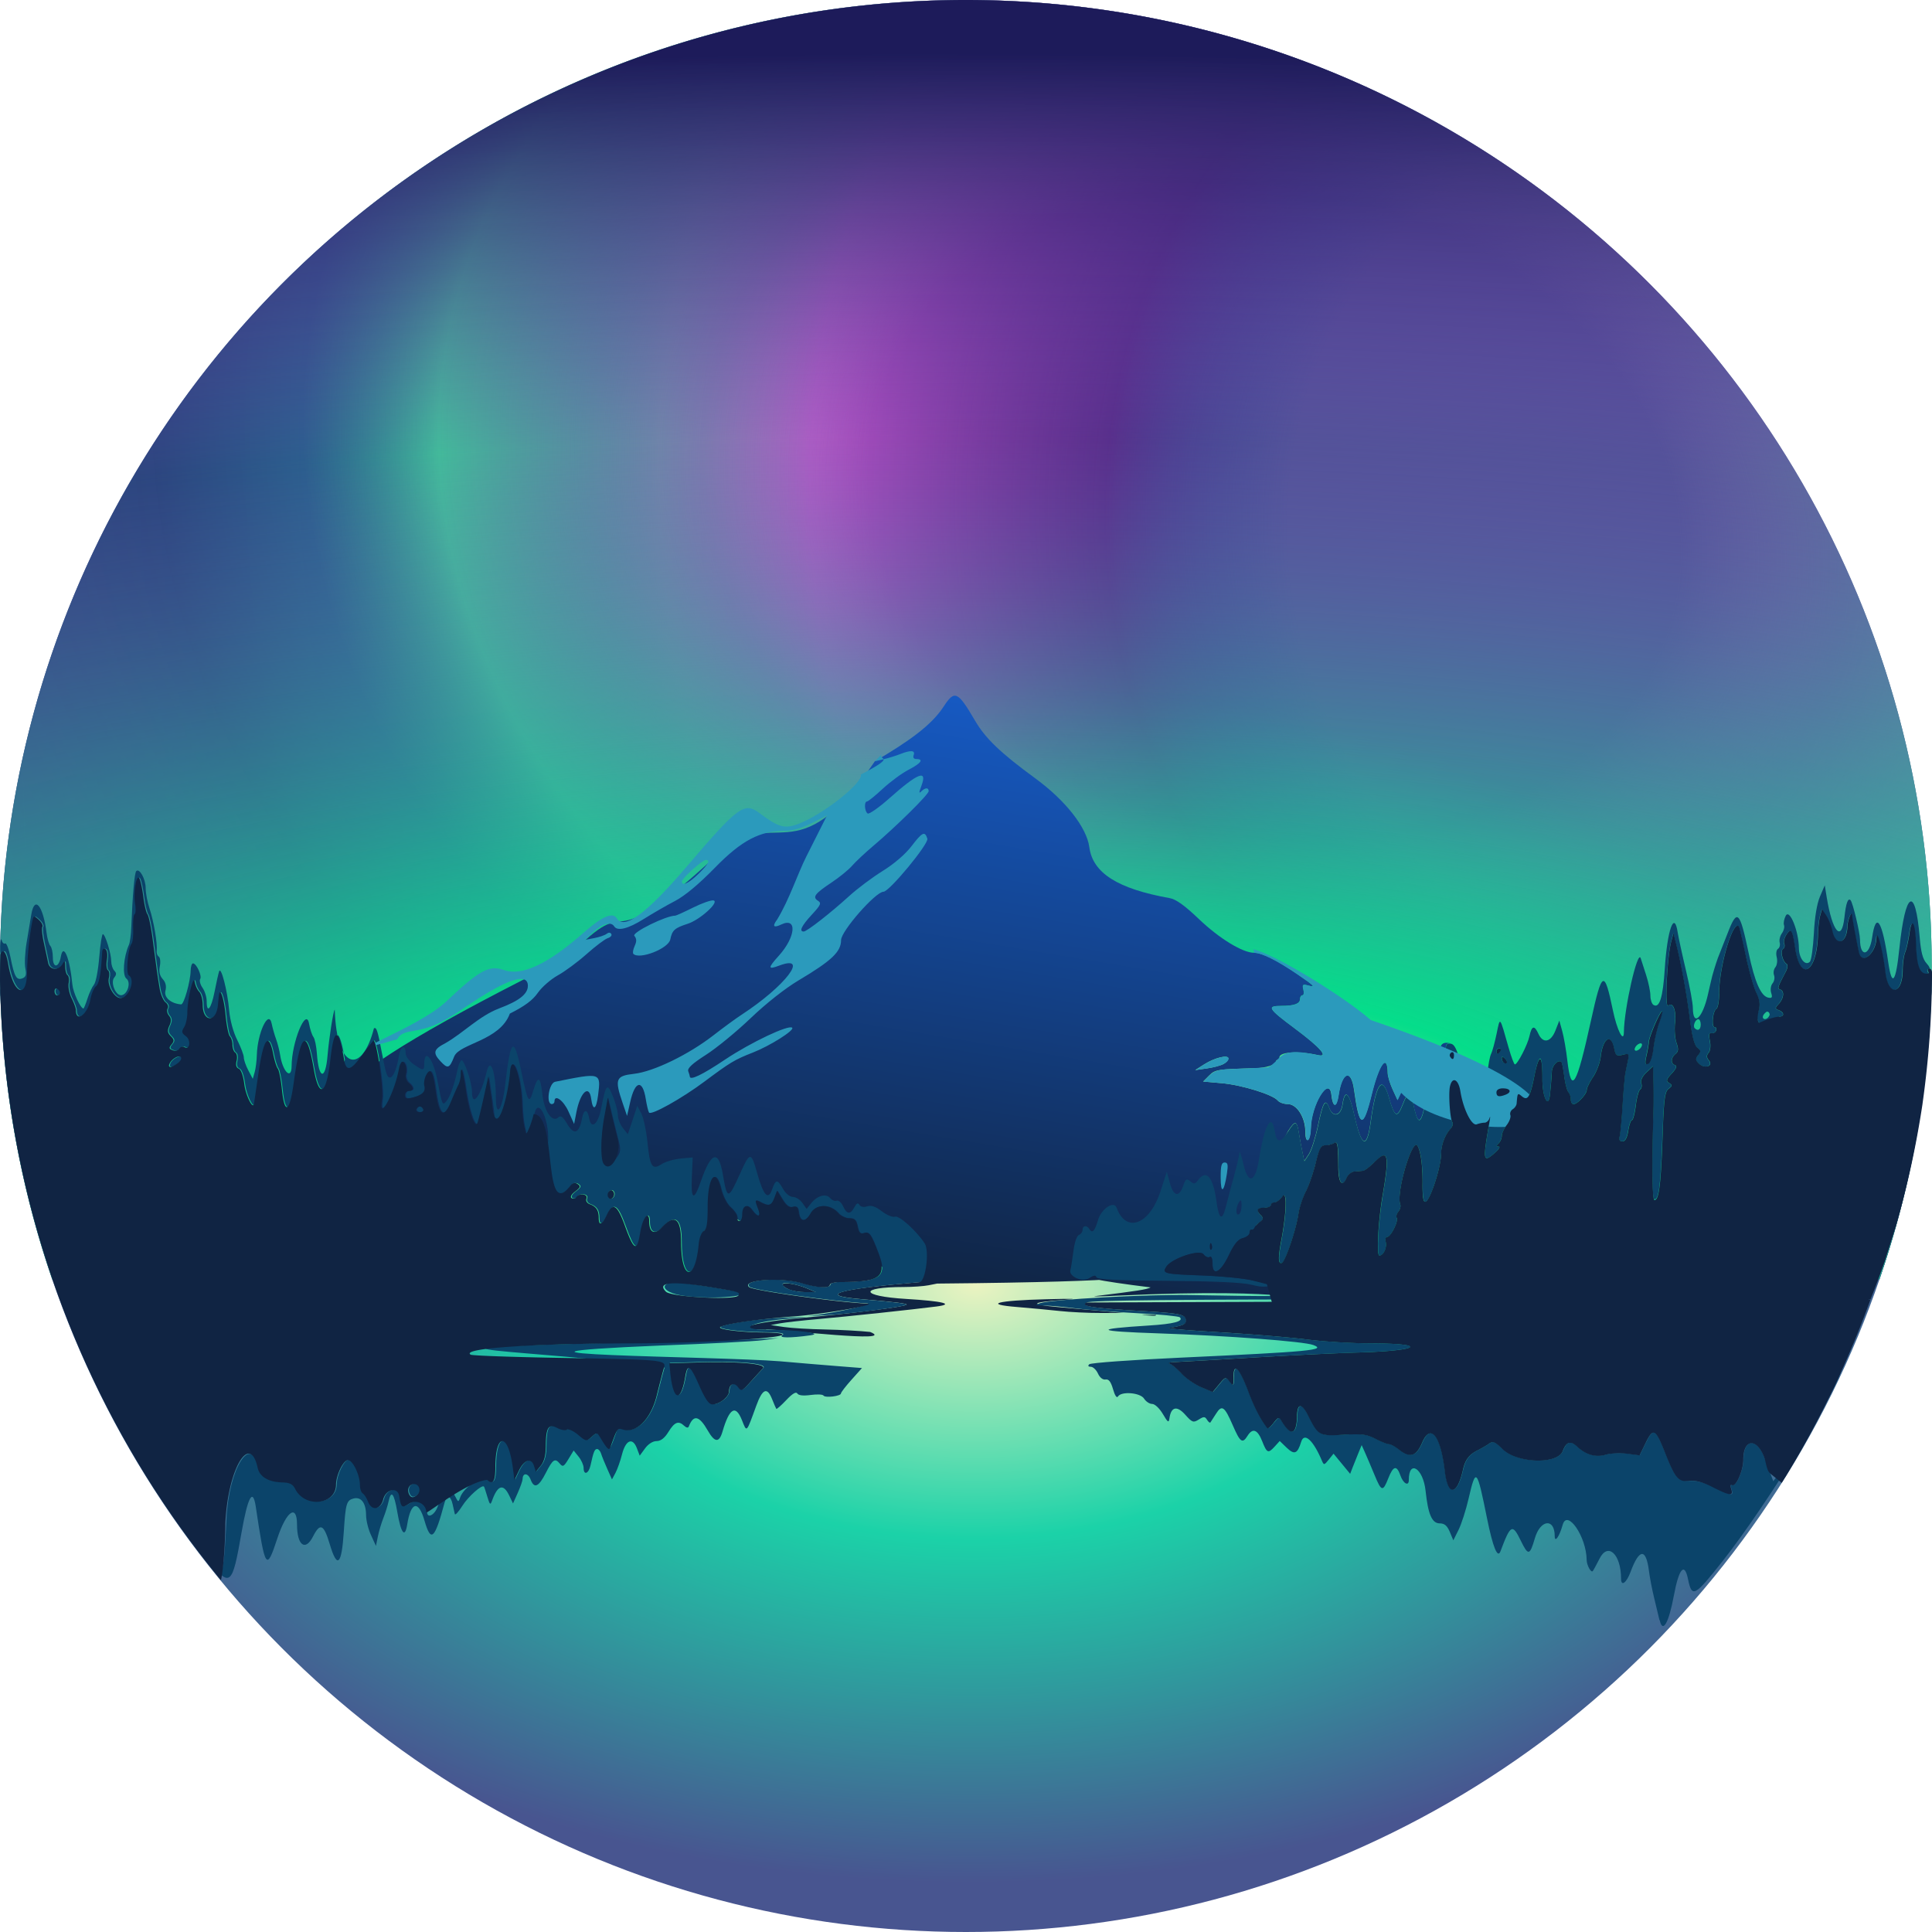 <?xml version="1.0" encoding="UTF-8" standalone="no"?>
<svg
        id="svg8"
        version="1.1"
        viewBox="0 0 50 50"
        height="50mm"
        width="50mm"
        xmlns:xlink="http://www.w3.org/1999/xlink"
        xmlns="http://www.w3.org/2000/svg">
    <defs
            id="defs2">
        <linearGradient
                id="linearGradient979">
            <stop
                    id="stop975"
                    offset="0"
                    style="stop-color:#102443;stop-opacity:1;"/>
            <stop
                    id="stop977"
                    offset="1"
                    style="stop-color:#165ac4;stop-opacity:1"/>
        </linearGradient>
        <linearGradient
                id="linearGradient1241">
            <stop
                    style="stop-color:#112970;stop-opacity:0"
                    offset="0"
                    id="stop1227"/>
            <stop
                    id="stop1229"
                    offset="0.171"
                    style="stop-color:#9396b4;stop-opacity:0"/>
            <stop
                    id="stop1231"
                    offset="0.24"
                    style="stop-color:#5a939e;stop-opacity:0.5"/>
            <stop
                    id="stop1233"
                    offset="0.352"
                    style="stop-color:#32d591;stop-opacity:1"/>
            <stop
                    style="stop-color:#026a7b;stop-opacity:0.7"
                    offset="0.409"
                    id="stop1235"/>
            <stop
                    id="stop1237"
                    offset="0.473"
                    style="stop-color:#013f61;stop-opacity:0.7"/>
            <stop
                    style="stop-color:#18215d;stop-opacity:0.2"
                    offset="1"
                    id="stop1239"/>
        </linearGradient>
        <linearGradient
                id="linearGradient1185">
            <stop
                    id="stop1179"
                    offset="0"
                    style="stop-color:#112970;stop-opacity:0"/>
            <stop
                    style="stop-color:#063e87;stop-opacity:0"
                    offset="0.171"
                    id="stop1191"/>
            <stop
                    style="stop-color:#501777;stop-opacity:0.7"
                    offset="0.24"
                    id="stop1189"/>
            <stop
                    style="stop-color:#be56c8;stop-opacity:1"
                    offset="0.352"
                    id="stop1181"/>
            <stop
                    id="stop1211"
                    offset="0.409"
                    style="stop-color:#998eb7;stop-opacity:0.8"/>
            <stop
                    style="stop-color:#4b79b2;stop-opacity:0"
                    offset="0.473"
                    id="stop1213"/>
            <stop
                    id="stop1183"
                    offset="1"
                    style="stop-color:#18215d;stop-opacity:0.1"/>
        </linearGradient>
        <linearGradient
                id="linearGradient1173">
            <stop
                    style="stop-color:#edfd9c;stop-opacity:1"
                    offset="0"
                    id="stop1165"/>
            <stop
                    id="stop1167"
                    offset="0.156"
                    style="stop-color:#05dd8a;stop-opacity:1"/>
            <stop
                    style="stop-color:#8448c1;stop-opacity:0.2"
                    offset="0.646"
                    id="stop1215"/>
            <stop
                    style="stop-color:#1d1b5a;stop-opacity:1"
                    offset="1"
                    id="stop1171"/>
        </linearGradient>
        <linearGradient
                id="linearGradient1159">
            <stop
                    style="stop-color:#ebf3c1;stop-opacity:1"
                    offset="0"
                    id="stop1155"/>
            <stop
                    id="stop1161"
                    offset="0.424"
                    style="stop-color:#1bd2a8;stop-opacity:1"/>
            <stop
                    style="stop-color:#485590;stop-opacity:1"
                    offset="1"
                    id="stop1157"/>
        </linearGradient>
        <linearGradient
                id="linearGradient1006">
            <stop
                    id="stop1002"
                    offset="0"
                    style="stop-color:#ffffff;stop-opacity:1"/>
            <stop
                    id="stop1004"
                    offset="1"
                    style="stop-color:#0c9ca6;stop-opacity:1"/>
        </linearGradient>
        <linearGradient
                id="linearGradient998">
            <stop
                    id="stop994"
                    offset="0"
                    style="stop-color:#fbecfd;stop-opacity:1"/>
            <stop
                    style="stop-color:#fbd4f9;stop-opacity:1"
                    offset="0.301"
                    id="stop960"/>
            <stop
                    style="stop-color:#f46cec;stop-opacity:1"
                    offset="0.487"
                    id="stop958"/>
            <stop
                    id="stop996"
                    offset="1"
                    style="stop-color:#2b1562;stop-opacity:1"/>
        </linearGradient>
        <radialGradient
                gradientUnits="userSpaceOnUse"
                gradientTransform="matrix(-0.002,-1.119,3.834,-0.006,-137.674,60.625)"
                r="25"
                fy="42.443"
                fx="27.719"
                cy="42.443"
                cx="27.719"
                id="radialGradient1000"
                xlink:href="#linearGradient1173"/>
        <radialGradient
                gradientTransform="matrix(0.003,0.619,-1,0.005,60.866,19.674)"
                gradientUnits="userSpaceOnUse"
                r="25"
                fy="35.677"
                fx="21.645"
                cy="35.677"
                cx="21.645"
                id="radialGradient1008"
                xlink:href="#linearGradient1159"/>
        <linearGradient
                id="linearGradient1178">
            <stop
                    style="stop-color:#b9d3ef;stop-opacity:1"
                    offset="0"
                    id="stop1172"/>
            <stop
                    id="stop1182"
                    offset="0.393"
                    style="stop-color:#abbedf;stop-opacity:1"/>
            <stop
                    id="stop1180"
                    offset="0.65"
                    style="stop-color:#f6c39b;stop-opacity:1"/>
            <stop
                    style="stop-color:#ee8a80;stop-opacity:1"
                    offset="1"
                    id="stop1176"/>
        </linearGradient>
        <linearGradient
                id="linearGradient1162">
            <stop
                    id="stop1150"
                    offset="0"
                    style="stop-color:#307eb9;stop-opacity:1"/>
            <stop
                    style="stop-color:#7dbbc6;stop-opacity:1"
                    offset="0.227"
                    id="stop1152"/>
            <stop
                    id="stop1154"
                    offset="0.494"
                    style="stop-color:#efdeaa;stop-opacity:1"/>
            <stop
                    id="stop1160"
                    offset="1"
                    style="stop-color:#fef8f7;stop-opacity:1"/>
        </linearGradient>
        <linearGradient
                id="linearGradient22643">
            <stop
                    style="stop-color:#375d9f;stop-opacity:1;"
                    offset="0"
                    id="stop22639"/>
            <stop
                    style="stop-color:#384870;stop-opacity:1;"
                    offset="1"
                    id="stop22641"/>
        </linearGradient>
        <linearGradient
                id="linearGradient22566">
            <stop
                    style="stop-color:#f2a491;stop-opacity:1;"
                    offset="0"
                    id="stop22562"/>
            <stop
                    style="stop-color:#8eb3cf;stop-opacity:1;"
                    offset="0.418"
                    id="stop22564"/>
        </linearGradient>
        <linearGradient
                id="linearGradient17184">
            <stop
                    style="stop-color:#ffffff;stop-opacity:1;"
                    offset="0.507"
                    id="stop17180"/>
            <stop
                    style="stop-color:#efe4be;stop-opacity:1;"
                    offset="1"
                    id="stop17182"/>
        </linearGradient>
        <linearGradient
                id="linearGradient7816">
            <stop
                    id="stop15177"
                    offset="0.226"
                    style="stop-color:#8fc2c5;stop-opacity:1;"/>
            <stop
                    id="stop7812"
                    offset="0.431"
                    style="stop-color:#b5d1c3;stop-opacity:1;"/>
            <stop
                    id="stop7814"
                    offset="1"
                    style="stop-color:#e5e0bf;stop-opacity:1;"/>
        </linearGradient>
        <linearGradient
                id="linearGradient2455">
            <stop
                    id="stop2447"
                    offset="0"
                    style="stop-color:#fbe8bd;stop-opacity:1;"/>
            <stop
                    style="stop-color:#d5dbc1;stop-opacity:1;"
                    offset="0.395"
                    id="stop2449"/>
            <stop
                    style="stop-color:#94c6c6;stop-opacity:1;"
                    offset="0.657"
                    id="stop2451"/>
            <stop
                    id="stop2453"
                    offset="1"
                    style="stop-color:#2d7ab8;stop-opacity:1;"/>
        </linearGradient>
        <radialGradient
                gradientUnits="userSpaceOnUse"
                gradientTransform="matrix(0.001,-1.017,1.024,0.001,-11.091,-1.316)"
                r="25"
                fy="42.393"
                fx="31.438"
                cy="42.393"
                cx="31.438"
                id="radialGradient1000-0"
                xlink:href="#linearGradient998"/>
        <radialGradient
                gradientTransform="matrix(0.003,0.619,-1,0.005,68.398,-39.119)"
                gradientUnits="userSpaceOnUse"
                r="25"
                fy="35.677"
                fx="21.645"
                cy="35.677"
                cx="21.645"
                id="radialGradient1008-5"
                xlink:href="#linearGradient1006"/>
        <linearGradient
                xlink:href="#linearGradient2455"
                id="linearGradient5700"
                x1="24.669"
                y1="32.673"
                x2="25"
                y2="1.4757635e-06"
                gradientUnits="userSpaceOnUse"/>
        <linearGradient
                xlink:href="#linearGradient7816"
                id="linearGradient13724"
                x1="25"
                y1="50"
                x2="24.806"
                y2="29.69"
                gradientUnits="userSpaceOnUse"/>
        <linearGradient
                xlink:href="#linearGradient17184"
                id="linearGradient17186"
                x1="23.919"
                y1="9.665"
                x2="37.408"
                y2="32.331"
                gradientUnits="userSpaceOnUse"/>
        <linearGradient
                xlink:href="#linearGradient22566"
                id="linearGradient22568"
                x1="34.995"
                y1="25.681"
                x2="26.003"
                y2="33.207"
                gradientUnits="userSpaceOnUse"/>
        <linearGradient
                xlink:href="#linearGradient22643"
                id="linearGradient22645"
                x1="27.734"
                y1="17.369"
                x2="17.217"
                y2="33.689"
                gradientUnits="userSpaceOnUse"/>
        <linearGradient
                id="linearGradient1046">
            <stop
                    style="stop-color:#fefdfc;stop-opacity:1"
                    offset="0"
                    id="stop1038"/>
            <stop
                    id="stop1040"
                    offset="0.359"
                    style="stop-color:#faf2ee;stop-opacity:1"/>
            <stop
                    id="stop1042"
                    offset="0.569"
                    style="stop-color:#f8f5f4;stop-opacity:1"/>
            <stop
                    style="stop-color:#f6cdc0;stop-opacity:1"
                    offset="1"
                    id="stop1044"/>
        </linearGradient>
        <linearGradient
                id="linearGradient1674">
            <stop
                    style="stop-color:#3e2300;stop-opacity:1"
                    offset="0"
                    id="stop1670"/>
            <stop
                    style="stop-color:#9e5600;stop-opacity:1"
                    offset="1"
                    id="stop1672"/>
        </linearGradient>
        <linearGradient
                id="linearGradient1666">
            <stop
                    id="stop1654"
                    offset="0"
                    style="stop-color:#bc6001;stop-opacity:1"/>
            <stop
                    style="stop-color:#ee5015;stop-opacity:1"
                    offset="0.227"
                    id="stop1656"/>
            <stop
                    id="stop1658"
                    offset="0.559"
                    style="stop-color:#d45d2a;stop-opacity:1"/>
            <stop
                    id="stop1664"
                    offset="1"
                    style="stop-color:#ab2504;stop-opacity:1"/>
        </linearGradient>
        <linearGradient
                id="linearGradient1652">
            <stop
                    id="stop1640"
                    offset="0"
                    style="stop-color:#df7e01;stop-opacity:1"/>
            <stop
                    id="stop1644"
                    offset="0.377"
                    style="stop-color:#f97b29;stop-opacity:1"/>
            <stop
                    id="stop1650"
                    offset="1"
                    style="stop-color:#f9cd2f;stop-opacity:1"/>
        </linearGradient>
        <linearGradient
                id="linearGradient1582">
            <stop
                    style="stop-color:#fea12a;stop-opacity:1"
                    offset="0"
                    id="stop1578"/>
            <stop
                    id="stop1588"
                    offset="0.227"
                    style="stop-color:#fdb647;stop-opacity:1"/>
            <stop
                    style="stop-color:#fa9350;stop-opacity:1"
                    offset="0.377"
                    id="stop1590"/>
            <stop
                    id="stop1592"
                    offset="0.549"
                    style="stop-color:#f25848;stop-opacity:1"/>
            <stop
                    style="stop-color:#d83f4d;stop-opacity:1"
                    offset="0.731"
                    id="stop1594"/>
            <stop
                    style="stop-color:#b51b10;stop-opacity:1"
                    offset="1"
                    id="stop1580"/>
        </linearGradient>
        <linearGradient
                id="linearGradient927">
            <stop
                    style="stop-color:#5d6b32;stop-opacity:1"
                    offset="0"
                    id="stop923"/>
            <stop
                    id="stop937"
                    offset="0.392"
                    style="stop-color:#ece1d0;stop-opacity:1"/>
            <stop
                    style="stop-color:#afdfe4;stop-opacity:1"
                    offset="1"
                    id="stop925"/>
        </linearGradient>
        <linearGradient
                id="linearGradient7816-0">
            <stop
                    id="stop7814-5"
                    offset="1"
                    style="stop-color:#422f2e;stop-opacity:1"/>
        </linearGradient>
        <radialGradient
                gradientUnits="userSpaceOnUse"
                gradientTransform="matrix(0.001,-1.017,1.024,0.001,-11.091,-1.316)"
                r="25"
                fy="42.393"
                fx="31.438"
                cy="42.393"
                cx="31.438"
                id="radialGradient1000-9"
                xlink:href="#linearGradient998"/>
        <radialGradient
                gradientTransform="matrix(0.003,0.619,-1,0.005,68.398,-39.119)"
                gradientUnits="userSpaceOnUse"
                r="25"
                fy="35.677"
                fx="21.645"
                cy="35.677"
                cx="21.645"
                id="radialGradient1008-7"
                xlink:href="#linearGradient1006"/>
        <linearGradient
                xlink:href="#linearGradient7816-0"
                id="linearGradient13724-0"
                x1="25"
                y1="50"
                x2="24.806"
                y2="29.69"
                gradientUnits="userSpaceOnUse"/>
        <linearGradient
                xlink:href="#linearGradient927"
                id="linearGradient935"
                x1="25.198"
                y1="49.725"
                x2="25.104"
                y2="0.104"
                gradientUnits="userSpaceOnUse"/>
        <clipPath
                id="clipPath1130"
                clipPathUnits="userSpaceOnUse">
            <path
                    id="path1128"
                    d="M 0,800 H 800 V 0 H 0 Z"/>
        </clipPath>
        <clipPath
                id="clipPath1138"
                clipPathUnits="userSpaceOnUse">
            <path
                    id="path1136"
                    d="M 284.686,41.569 H 515.314 V 17 H 284.686 Z"/>
        </clipPath>
        <clipPath
                id="clipPath1278"
                clipPathUnits="userSpaceOnUse">
            <path
                    id="path1276"
                    d="M 0,800 H 800 V 0 H 0 Z"/>
        </clipPath>
        <linearGradient
                xlink:href="#linearGradient1582"
                id="linearGradient1598"
                gradientUnits="userSpaceOnUse"
                gradientTransform="matrix(0.253,0,0,0.253,95.928,56.293)"
                x1="-332.878"
                y1="-65.767"
                x2="-211.176"
                y2="-131.909"/>
        <linearGradient
                xlink:href="#linearGradient1652"
                id="linearGradient1602"
                gradientUnits="userSpaceOnUse"
                gradientTransform="matrix(0.129,0,0,0.143,74.363,36.787)"
                x1="-332.878"
                y1="-65.767"
                x2="-211.176"
                y2="-131.909"/>
        <linearGradient
                xlink:href="#linearGradient1666"
                id="linearGradient1606"
                gradientUnits="userSpaceOnUse"
                gradientTransform="matrix(0.143,0,0,0.156,52.603,39.554)"
                x1="-332.878"
                y1="-65.767"
                x2="-211.176"
                y2="-131.909"/>
        <linearGradient
                xlink:href="#linearGradient1674"
                id="linearGradient1676"
                x1="16.956"
                y1="54.644"
                x2="33.029"
                y2="19.577"
                gradientUnits="userSpaceOnUse"/>
        <radialGradient
                xlink:href="#linearGradient1185"
                id="radialGradient1187"
                cx="17.525"
                cy="14.66"
                fx="17.525"
                fy="14.66"
                r="25"
                gradientTransform="matrix(1.861,2.155,-2.002,1.729,41.757,-48.654)"
                gradientUnits="userSpaceOnUse"/>
        <radialGradient
                xlink:href="#linearGradient1241"
                id="radialGradient1225"
                gradientUnits="userSpaceOnUse"
                gradientTransform="matrix(2.412,0.612,-0.478,1.884,6.656,-29.122)"
                cx="14.441"
                cy="17.808"
                fx="14.441"
                fy="17.808"
                r="25"/>
        <linearGradient
                gradientUnits="userSpaceOnUse"
                y2="18.206"
                x2="27.358"
                y1="33.412"
                x1="24.841"
                id="linearGradient981"
                xlink:href="#linearGradient979"
                gradientTransform="matrix(1,0,0,1,9.3486014e-8,7.1549592e-6)"/>
    </defs>
    <ellipse
            style="fill:url(#radialGradient1008);fill-opacity:1;fill-rule:evenodd;stroke-width:2.295"
            id="path885"
            cx="24.996"
            cy="25"
            rx="24.996"
            ry="25"/>
    <path
            d="M 24.978,2.7266154e-6 A 24.996,25 0 0 0 9.3486014e-8,25 24.996,25 0 0 0 1.354,33.115 H 48.638 A 24.996,25 0 0 0 49.991,25 24.996,25 0 0 0 24.996,2.7266154e-6 a 24.996,25 0 0 0 -0.017,0 z"
            style="fill:url(#radialGradient1187);fill-opacity:1;fill-rule:evenodd;stroke-width:2.295"
            id="path1175"/>
    <path
            id="path1221"
            style="fill:url(#radialGradient1225);fill-opacity:1;fill-rule:evenodd;stroke-width:2.295"
            d="M 24.978,2.7266154e-6 A 24.996,25 0 0 0 9.3486014e-8,25 24.996,25 0 0 0 1.354,33.115 H 48.638 A 24.996,25 0 0 0 49.991,25 24.996,25 0 0 0 24.996,2.7266154e-6 a 24.996,25 0 0 0 -0.017,0 z"/>
    <path
            id="circle899"
            style="fill:url(#radialGradient1000);fill-opacity:1;fill-rule:evenodd;stroke-width:2.295"
            d="M 24.978,2.7266154e-6 A 24.996,25 0 0 0 9.3486014e-8,25 24.996,25 0 0 0 1.354,33.115 H 48.638 A 24.996,25 0 0 0 49.991,25 24.996,25 0 0 0 24.996,2.7266154e-6 a 24.996,25 0 0 0 -0.017,0 z"/>
    <path
            id="path871"
            d="m 29.781,34.048 c -0.328,-0.021 -0.297,-0.025 0.132,-0.02 0.028,0.034 -0.087,0.024 -0.132,0.02 z M 19.828,34.412 c -0.983,-0.001 -0.384,-0.19 0.986,-0.311 1.185,-0.104 2.596,-0.282 2.647,-0.334 0.031,-0.031 -0.288,-0.07 -1.177,-0.146 -1.17,-0.099 -0.616,-0.26 1.513,-0.44 -11.119,-4.796 -22.547,-1.71 -9.1,-8.409 1.86,-1.926 0.677,0.317 3.85,-2.637 1.507,-1.403 2.036,0.611 4.094,-2.433 0.886,-0.519 1.471,-0.937 1.783,-1.42 0.281,-0.433 0.364,-0.395 0.809,0.367 0.269,0.461 0.661,0.837 1.562,1.496 0.783,0.573 1.329,1.27 1.397,1.781 0.089,0.668 0.733,1.076 2.079,1.317 0.164,0.029 0.387,0.189 0.758,0.543 0.528,0.504 1.13,0.872 1.429,0.872 0.197,0 0.595,0.199 1.128,0.563 0.44,0.301 0.473,0.336 0.253,0.279 -0.125,-0.033 -0.142,-0.016 -0.109,0.109 0.021,0.082 0.011,0.148 -0.024,0.148 -0.034,0 -0.062,0.043 -0.062,0.096 0,0.124 -0.151,0.179 -0.486,0.179 -0.385,0 -0.344,0.068 0.351,0.585 0.663,0.493 0.888,0.752 0.602,0.689 -0.621,-0.136 -1.143,-0.064 -0.964,0.133 0.028,0.031 0.012,0.034 -0.035,0.007 -0.047,-0.027 -0.086,-0.019 -0.086,0.019 0,0.09 -0.25,0.172 -0.549,0.18 -0.971,0.026 -1.03,0.035 -1.185,0.19 l -0.155,0.155 0.486,0.043 c 0.517,0.046 1.318,0.295 1.444,0.448 0.042,0.051 0.158,0.092 0.259,0.092 0.234,0 0.454,0.343 0.455,0.708 1.38e-4,0.157 0.028,0.245 0.069,0.219 0.038,-0.023 0.07,-0.157 0.072,-0.296 0.009,-0.614 0.478,-1.381 0.534,-0.872 0.037,0.34 0.135,0.346 0.185,0.011 0.092,-0.611 0.325,-0.693 0.401,-0.141 0.137,0.997 0.234,1.022 0.456,0.119 0.194,-0.791 0.407,-1.076 0.414,-0.553 10e-4,0.083 0.059,0.274 0.128,0.425 l 0.126,0.275 0.09,-0.192 c 0.105,-0.223 0.275,-0.222 0.374,0.003 0.093,0.213 0.15,0.193 0.2,-0.069 0.024,-0.123 0.135,-0.405 0.248,-0.628 0.113,-0.223 0.205,-0.442 0.205,-0.487 1.83,3.363 -0.824,-0.382 0.258,-0.091 -0.066,-0.013 -0.12,0.019 -0.12,0.069 0,0.051 -0.062,0.207 -0.137,0.348 -0.076,0.141 -0.124,0.257 -0.107,0.257 0.017,0 -0.029,0.134 -0.101,0.298 -0.073,0.164 -0.166,0.458 -0.208,0.652 -0.108,0.504 -0.188,0.475 -0.305,-0.109 -0.059,-0.295 -0.128,-0.282 -0.258,0.052 -0.148,0.378 -0.214,0.347 -0.362,-0.172 -0.171,-0.598 -0.334,-0.373 -0.474,0.652 -0.095,0.695 -0.238,0.63 -0.42,-0.19 -0.13,-0.589 -0.245,-0.696 -0.305,-0.286 -0.045,0.304 -0.245,0.357 -0.346,0.092 -0.098,-0.258 -0.161,-0.154 -0.294,0.48 -0.062,0.299 -0.167,0.623 -0.231,0.721 l -0.118,0.178 -0.051,-0.24 c -0.028,-0.132 -0.069,-0.356 -0.092,-0.498 -0.05,-0.311 -0.097,-0.318 -0.276,-0.037 -3.345,6.086 5.122,3.806 -4.429,4.261 -0.434,0.022 -0.682,0.027 -0.549,0.01 1.072,-0.131 1.327,-0.171 1.421,-0.224 -5.71,-0.705 5.4,-0.198 -5.527,-0.099 l -0.222,0.044 c -0.122,0.024 -0.411,0.045 -0.642,0.045 -1.178,0.001 -1.134,0.236 0.058,0.308 0.961,0.058 1.268,0.134 0.792,0.196 -0.605,0.078 -2.312,0.26 -3.056,0.325 -0.415,0.036 -0.864,0.087 -0.996,0.111 l -0.24,0.045 0.343,0.05 c 0.189,0.028 0.668,0.057 1.064,0.064 0.397,0.008 0.922,0.037 1.167,0.064 0.723,0.294 -2.229,-0.063 -2.691,-0.066 z m 11.833,-6.873 c 0.071,-0.038 0.129,-0.103 0.129,-0.144 0,-0.109 -0.355,-0.023 -0.629,0.152 l -0.23,0.147 0.3,-0.043 c 0.165,-0.024 0.358,-0.074 0.429,-0.112 z m -4.232,6.39 c -0.264,-0.029 -0.759,-0.075 -1.099,-0.103 -0.901,-0.072 -0.534,-0.17 0.753,-0.202 0.755,-0.019 0.863,-0.013 0.402,0.021 -0.82,0.061 -0.853,0.115 -0.109,0.181 0.331,0.029 0.849,0.075 1.151,0.103 l 0.549,0.049 -0.584,0.002 c -0.321,10e-4 -0.8,-0.022 -1.064,-0.051 z m -7.021,-0.562 c -0.405,-0.195 0.043,-0.209 0.498,-0.015 l 0.206,0.088 -0.275,10e-4 c -0.151,5e-4 -0.344,-0.033 -0.429,-0.074 z"
            style="fill:url(#linearGradient981);fill-opacity:1;stroke-width:0.069"/>
    <path
            id="path869"
            d="m 42.946,41.926 c -0.025,-0.11 -0.087,-0.37 -0.138,-0.577 -0.051,-0.208 -0.112,-0.522 -0.134,-0.698 -0.075,-0.588 -0.25,-0.578 -0.475,0.029 -0.105,0.285 -0.246,0.387 -0.246,0.178 0,-0.635 -0.339,-0.953 -0.556,-0.522 -0.081,0.161 -0.161,0.306 -0.177,0.324 -0.046,0.05 -0.157,-0.156 -0.158,-0.293 -0.005,-0.595 -0.503,-1.322 -0.62,-0.905 -0.085,0.304 -0.206,0.475 -0.206,0.292 0,-0.472 -0.372,-0.431 -0.514,0.056 -0.131,0.451 -0.172,0.458 -0.364,0.063 -0.217,-0.447 -0.265,-0.422 -0.526,0.275 -0.074,0.197 -0.197,-0.107 -0.349,-0.859 -0.261,-1.295 -0.287,-1.322 -0.477,-0.501 -0.068,0.294 -0.185,0.657 -0.259,0.805 l -0.135,0.27 -0.092,-0.219 c -0.068,-0.161 -0.136,-0.219 -0.26,-0.219 -0.2,0 -0.302,-0.234 -0.366,-0.842 -0.061,-0.583 -0.434,-0.823 -0.434,-0.278 0,0.168 -0.144,0.091 -0.216,-0.116 -0.097,-0.279 -0.186,-0.259 -0.315,0.069 -0.14,0.356 -0.178,0.347 -0.356,-0.086 -0.082,-0.198 -0.19,-0.453 -0.241,-0.567 l -0.092,-0.206 -0.085,0.206 c -0.046,0.113 -0.114,0.281 -0.149,0.372 l -0.064,0.166 -0.215,-0.261 -0.215,-0.261 -0.124,0.154 c -0.117,0.145 -0.127,0.147 -0.178,0.026 -0.222,-0.528 -0.457,-0.742 -0.535,-0.488 -0.096,0.312 -0.175,0.345 -0.373,0.156 l -0.183,-0.176 -0.126,0.139 c -0.173,0.191 -0.205,0.178 -0.329,-0.136 -0.119,-0.302 -0.246,-0.348 -0.378,-0.137 -0.132,0.211 -0.19,0.17 -0.38,-0.268 -0.216,-0.498 -0.284,-0.545 -0.437,-0.301 -0.066,0.105 -0.131,0.206 -0.144,0.223 -0.013,0.018 -0.053,-0.013 -0.087,-0.069 -0.054,-0.087 -0.085,-0.088 -0.215,-0.006 -0.14,0.087 -0.169,0.076 -0.349,-0.125 -0.214,-0.24 -0.366,-0.207 -0.408,0.087 -0.019,0.131 -0.04,0.118 -0.173,-0.108 -0.086,-0.145 -0.206,-0.258 -0.275,-0.258 -0.068,0 -0.162,-0.062 -0.209,-0.137 -0.098,-0.156 -0.589,-0.197 -0.676,-0.056 -0.031,0.05 -0.081,-0.024 -0.128,-0.189 -0.056,-0.194 -0.11,-0.265 -0.194,-0.25 -0.07,0.012 -0.148,-0.049 -0.196,-0.155 -0.044,-0.096 -0.127,-0.175 -0.185,-0.175 -0.067,0 -0.082,-0.024 -0.04,-0.065 0.036,-0.036 1.1,-0.113 2.366,-0.171 3.352,-0.155 3.785,-0.196 3.432,-0.327 -0.252,-0.094 -2.216,-0.241 -4.016,-0.302 -1.633,-0.055 -1.698,-0.111 -0.236,-0.203 0.644,-0.04 0.901,-0.109 0.798,-0.212 -0.028,-0.028 -0.522,-0.076 -1.097,-0.106 -0.575,-0.03 -1.289,-0.086 -1.588,-0.124 -0.299,-0.038 -0.67,-0.072 -0.824,-0.075 -0.243,-0.005 -0.258,-0.013 -0.109,-0.061 0.302,-0.098 2.744,-0.231 3.88,-0.21 2.109,0.038 2.476,0.036 3.06,-0.02 0.718,-0.069 0.829,-0.121 0.659,-0.309 -0.208,-0.23 -0.504,-0.239 -1.166,-0.036 -0.562,0.172 -0.632,0.18 -0.961,0.098 -0.236,-0.059 -0.964,-0.092 -2.17,-0.101 -1.328,-0.009 -1.822,-0.035 -1.842,-0.094 -0.02,-0.059 -0.072,-0.052 -0.19,0.026 -0.177,0.116 -0.543,-0.05 -0.483,-0.22 0.014,-0.041 0.048,-0.252 0.075,-0.469 0.029,-0.233 0.088,-0.409 0.144,-0.43 0.052,-0.02 0.094,-0.079 0.094,-0.132 0,-0.111 0.109,-0.128 0.172,-0.027 0.08,0.13 0.142,0.068 0.231,-0.233 0.085,-0.288 0.409,-0.501 0.478,-0.314 0.244,0.668 0.851,0.445 1.132,-0.414 l 0.168,-0.515 0.08,0.292 c 0.094,0.345 0.237,0.377 0.342,0.077 0.065,-0.188 0.089,-0.203 0.186,-0.123 0.094,0.078 0.124,0.074 0.197,-0.026 0.217,-0.297 0.392,-0.095 0.481,0.552 0.063,0.462 0.148,0.511 0.24,0.14 0.04,-0.162 0.134,-0.515 0.209,-0.786 0.075,-0.271 0.139,-0.549 0.143,-0.618 0.003,-0.069 0.053,0.074 0.111,0.318 0.121,0.513 0.305,0.443 0.397,-0.152 0.135,-0.879 0.328,-1.225 0.406,-0.733 0.052,0.325 0.148,0.327 0.35,0.01 0.179,-0.281 0.225,-0.275 0.276,0.037 0.023,0.142 0.064,0.366 0.092,0.498 l 0.051,0.24 0.118,-0.178 c 0.065,-0.098 0.169,-0.423 0.231,-0.721 0.133,-0.635 0.196,-0.738 0.294,-0.48 0.101,0.265 0.301,0.211 0.346,-0.092 0.06,-0.41 0.175,-0.303 0.305,0.286 0.181,0.82 0.325,0.885 0.42,0.19 0.14,-1.026 0.303,-1.25 0.474,-0.652 0.148,0.518 0.214,0.549 0.362,0.172 0.131,-0.333 0.199,-0.347 0.258,-0.052 0.118,0.585 0.197,0.613 0.305,0.109 0.042,-0.195 0.135,-0.488 0.208,-0.652 0.073,-0.164 0.118,-0.298 0.101,-0.298 -0.017,0 0.031,-0.115 0.107,-0.257 0.076,-0.141 0.137,-0.298 0.137,-0.348 0,-0.051 0.054,-0.082 0.12,-0.069 0.131,0.025 0.2,0.22 0.418,1.178 0.218,0.962 0.417,0.806 0.533,-0.417 0.02,-0.213 0.062,-0.435 0.093,-0.494 0.031,-0.059 0.096,-0.293 0.143,-0.52 0.095,-0.455 0.074,-0.479 0.313,0.361 0.067,0.236 0.14,0.429 0.161,0.429 0.069,-0.001 0.329,-0.508 0.379,-0.738 0.058,-0.268 0.126,-0.283 0.231,-0.052 0.118,0.258 0.319,0.219 0.439,-0.086 l 0.101,-0.258 0.076,0.275 c 0.042,0.151 0.101,0.491 0.131,0.755 0.104,0.899 0.238,0.674 0.612,-1.03 0.286,-1.303 0.347,-1.331 0.568,-0.263 0.105,0.51 0.282,0.858 0.284,0.561 0.005,-0.61 0.357,-2.155 0.435,-1.912 0.018,0.057 0.082,0.255 0.142,0.441 0.06,0.186 0.109,0.424 0.109,0.528 0,0.104 0.036,0.212 0.079,0.239 0.156,0.096 0.245,-0.19 0.293,-0.934 0.064,-1.004 0.247,-1.522 0.334,-0.944 0.019,0.123 0.114,0.563 0.213,0.979 0.099,0.416 0.18,0.856 0.18,0.979 0.002,0.494 0.251,0.268 0.391,-0.354 0.052,-0.23 0.103,-0.449 0.114,-0.487 0.069,-0.243 0.13,-0.43 0.18,-0.549 0.032,-0.076 0.126,-0.316 0.21,-0.533 0.253,-0.658 0.316,-0.601 0.546,0.488 0.161,0.766 0.321,1.13 0.512,1.167 0.096,0.019 0.111,-0.007 0.074,-0.123 -0.026,-0.082 -0.011,-0.19 0.035,-0.246 0.045,-0.054 0.063,-0.15 0.039,-0.211 -0.024,-0.062 -0.008,-0.155 0.034,-0.206 0.043,-0.051 0.059,-0.169 0.035,-0.262 -0.024,-0.094 -0.009,-0.189 0.033,-0.215 0.041,-0.025 0.061,-0.099 0.044,-0.164 -0.017,-0.065 0.009,-0.173 0.058,-0.239 0.049,-0.067 0.073,-0.162 0.054,-0.212 -0.019,-0.05 0.002,-0.159 0.046,-0.243 0.099,-0.185 0.335,0.398 0.339,0.837 0.003,0.271 0.165,0.474 0.284,0.355 0.038,-0.038 0.085,-0.369 0.104,-0.734 0.021,-0.419 0.079,-0.771 0.158,-0.954 l 0.124,-0.29 0.05,0.309 c 0.147,0.901 0.387,1.176 0.458,0.524 0.041,-0.374 0.092,-0.516 0.16,-0.447 0.056,0.056 0.243,0.838 0.244,1.019 0.003,0.468 0.243,0.429 0.313,-0.05 0.1,-0.693 0.262,-0.448 0.417,0.632 0.095,0.66 0.196,0.539 0.288,-0.348 0.157,-1.503 0.414,-1.644 0.527,-0.289 0.032,0.384 0.08,0.564 0.178,0.67 0.074,0.08 0.101,0.145 0.059,0.145 -0.041,0 -0.054,0.034 -0.029,0.075 0.029,0.046 -0.002,0.066 -0.079,0.051 -0.151,-0.029 -0.217,-0.24 -0.232,-0.745 -0.018,-0.568 -0.111,-0.738 -0.169,-0.309 -0.026,0.189 -0.076,0.414 -0.111,0.501 -0.035,0.087 -0.065,0.289 -0.065,0.45 0,0.655 -0.373,0.709 -0.448,0.066 -0.065,-0.56 -0.224,-1.16 -0.233,-0.878 -0.011,0.38 -0.358,0.687 -0.444,0.393 -0.031,-0.105 -0.18,-0.899 -0.18,-0.957 0,-0.189 -0.118,0.06 -0.126,0.266 -0.017,0.446 -0.304,0.52 -0.391,0.101 -0.025,-0.12 -0.095,-0.295 -0.155,-0.389 l -0.11,-0.172 -0.048,0.172 c -0.027,0.094 -0.052,0.311 -0.056,0.481 -0.024,0.985 -0.455,1.252 -0.588,0.365 -0.072,-0.481 -0.104,-0.534 -0.222,-0.365 -0.055,0.079 -0.084,0.188 -0.063,0.241 0.021,0.054 0.007,0.117 -0.031,0.14 -0.076,0.047 -0.013,0.316 0.09,0.382 0.04,0.026 0.033,0.105 -0.02,0.206 -0.213,0.407 -0.221,0.432 -0.142,0.458 0.113,0.038 0.096,0.225 -0.034,0.368 -0.104,0.115 -0.104,0.127 0,0.167 0.141,0.054 0.147,0.166 0.009,0.166 -0.515,0.481 -0.635,0.044 -0.533,-0.143 0.045,-0.174 0.03,-0.292 -0.064,-0.486 -0.068,-0.141 -0.19,-0.575 -0.272,-0.964 -0.082,-0.389 -0.159,-0.721 -0.173,-0.738 -0.155,-0.185 -0.517,1.043 -0.513,1.745 0.001,0.188 -0.032,0.362 -0.073,0.388 -0.094,0.058 -0.13,0.472 -0.041,0.472 0.037,0 0.052,0.039 0.035,0.086 -0.017,0.047 -0.07,0.077 -0.118,0.066 -0.062,-0.015 -0.074,0.041 -0.043,0.199 0.025,0.127 0.011,0.258 -0.034,0.312 -0.058,0.07 -0.056,0.119 0.007,0.195 0.125,0.151 -0.112,0.227 -0.256,0.082 -0.091,-0.091 -0.094,-0.127 -0.019,-0.218 0.075,-0.091 0.072,-0.122 -0.02,-0.192 -0.074,-0.056 -0.136,-0.288 -0.19,-0.702 -0.088,-0.686 -0.216,-1.402 -0.345,-1.923 l -0.084,-0.343 -0.058,0.218 c -0.107,0.401 -0.172,1.738 -0.081,1.662 0.127,-0.106 0.216,0.122 0.178,0.459 -0.018,0.162 -10e-4,0.388 0.039,0.502 0.056,0.162 0.051,0.224 -0.026,0.288 -0.121,0.1 -0.127,0.249 -0.012,0.29 0.059,0.021 0.032,0.089 -0.084,0.215 -0.142,0.155 -0.154,0.195 -0.069,0.247 0.087,0.054 0.085,0.074 -0.015,0.151 -0.098,0.075 -0.122,0.272 -0.156,1.256 -0.042,1.23 -0.095,1.634 -0.208,1.6 -0.059,-0.018 -0.068,-0.894 -0.025,-2.356 0.004,-0.151 0.004,-0.458 -7.5e-4,-0.682 l -0.009,-0.407 -0.172,0.162 c -0.107,0.1 -0.158,0.207 -0.135,0.281 0.021,0.065 0.008,0.138 -0.029,0.16 -0.037,0.023 -0.088,0.211 -0.114,0.418 -0.026,0.207 -0.07,0.377 -0.099,0.377 -0.029,0 -0.072,0.124 -0.096,0.275 -0.029,0.184 -0.079,0.275 -0.151,0.275 -0.069,0 -0.095,-0.042 -0.072,-0.12 0.019,-0.066 0.054,-0.429 0.077,-0.807 0.023,-0.378 0.056,-0.756 0.073,-0.841 0.017,-0.085 0.048,-0.236 0.068,-0.335 0.035,-0.165 0.023,-0.176 -0.139,-0.136 -0.155,0.039 -0.181,0.019 -0.218,-0.165 -0.08,-0.402 -0.293,-0.272 -0.349,0.214 -0.018,0.155 -0.106,0.391 -0.197,0.524 -0.09,0.133 -0.164,0.284 -0.164,0.336 0,0.108 -0.242,0.368 -0.343,0.368 -0.038,0 -0.069,-0.056 -0.069,-0.124 0,-0.068 -0.028,-0.153 -0.062,-0.189 -0.034,-0.036 -0.082,-0.219 -0.107,-0.407 -0.025,-0.188 -0.057,-0.354 -0.072,-0.369 -0.079,-0.079 -0.241,0.079 -0.249,0.245 -0.009,0.178 -0.017,0.279 -0.047,0.586 -0.04,0.408 -0.2,0.075 -0.197,-0.412 0.003,-0.662 -0.082,-0.683 -0.209,-0.052 -0.11,0.546 -0.171,0.645 -0.324,0.518 -0.11,-0.091 -0.111,-0.089 -0.134,0.189 -0.004,0.049 -0.049,0.115 -0.101,0.147 -0.051,0.032 -0.079,0.1 -0.061,0.152 0.018,0.052 -0.025,0.168 -0.095,0.258 -0.07,0.09 -0.127,0.215 -0.127,0.278 0,0.063 -0.037,0.151 -0.082,0.197 -0.064,0.064 -0.063,0.082 0.004,0.082 0.047,0 -5e-4,0.075 -0.106,0.167 -0.3,0.26 -0.31,0.202 -0.131,-0.819 0.02,-0.113 0.019,-0.152 -7.5e-4,-0.086 -0.02,0.066 -0.078,0.12 -0.129,0.12 -0.051,0 -0.141,0.019 -0.201,0.042 -0.129,0.05 -0.35,-0.394 -0.423,-0.852 -0.05,-0.315 -0.207,-0.393 -0.269,-0.134 -0.044,0.184 -0.002,0.83 0.06,0.931 0.024,0.039 0.005,0.112 -0.042,0.163 -0.146,0.154 -0.248,0.424 -0.248,0.658 -7.5e-4,0.335 -0.28,1.195 -0.401,1.236 -0.057,0.019 -0.08,-0.119 -0.078,-0.475 0.003,-0.452 -0.046,-0.82 -0.13,-0.968 -0.133,-0.235 -0.563,1.216 -0.449,1.514 0.018,0.048 -0.004,0.131 -0.049,0.186 -0.045,0.055 -0.065,0.128 -0.043,0.162 0.051,0.083 -0.154,0.492 -0.246,0.492 -0.039,0 -0.057,0.057 -0.038,0.128 0.038,0.145 -0.058,0.353 -0.162,0.353 -0.078,0 -0.031,-0.876 0.083,-1.545 0.182,-1.072 0.145,-1.226 -0.212,-0.87 -0.12,0.12 -0.254,0.221 -0.298,0.225 -0.044,0.004 -0.142,0.012 -0.218,0.017 -0.076,0.005 -0.168,0.08 -0.205,0.165 -0.111,0.253 -0.206,0.133 -0.211,-0.264 -0.007,-0.615 -0.021,-0.695 -0.116,-0.633 -0.047,0.031 -0.148,0.056 -0.223,0.056 -0.113,0 -0.157,0.083 -0.249,0.46 -0.061,0.253 -0.177,0.586 -0.257,0.739 -0.08,0.153 -0.165,0.41 -0.188,0.57 -0.061,0.415 -0.342,1.243 -0.432,1.273 -0.093,0.031 -0.096,-0.136 -0.012,-0.578 0.137,-0.724 0.153,-1.315 0.03,-1.142 -0.061,0.085 -0.153,0.155 -0.205,0.155 -0.052,0 -0.095,0.031 -0.095,0.069 0,0.038 -0.077,0.069 -0.172,0.069 -0.189,0 -0.217,0.064 -0.086,0.197 0.069,0.07 0.061,0.105 -0.039,0.179 -0.069,0.051 -0.13,0.118 -0.137,0.15 -0.007,0.032 -0.036,0.05 -0.064,0.041 -0.028,-0.009 -0.051,0.026 -0.051,0.078 0,0.053 -0.078,0.115 -0.173,0.139 -0.125,0.031 -0.225,0.152 -0.361,0.437 -0.218,0.457 -0.428,0.566 -0.428,0.223 0,-0.135 -0.027,-0.198 -0.073,-0.17 -0.04,0.025 -0.111,-0.007 -0.158,-0.07 -0.1,-0.136 -0.826,0.108 -0.962,0.323 -0.111,0.176 -0.065,0.188 0.924,0.224 0.507,0.019 1.106,0.078 1.331,0.132 0.345,0.083 0.452,0.083 0.687,0.006 0.75,-0.249 0.862,-0.259 1.494,-0.13 0.587,0.119 0.618,0.119 1.102,-0.009 1.79,-0.044 1.594,-0.342 -0.117,0.111 -0.228,0.072 -0.452,0.131 -0.497,0.131 -0.045,5e-4 -0.167,0.034 -0.272,0.074 -0.301,0.114 -0.074,0.204 0.525,0.208 17.365,-1.183 15.991,0.08 0.721,0.092 -5.7,0.004 -7.864,0.027 -7.96,0.083 -0.166,0.098 0.133,0.143 1.478,0.224 0.968,0.058 1.092,0.086 1.092,0.251 0,0.09 -0.09,0.128 -0.446,0.186 -0.076,0.012 0.527,0.062 1.339,0.111 0.812,0.048 1.826,0.132 2.252,0.186 0.427,0.054 1.153,0.099 1.614,0.099 1.548,0.002 1.311,0.192 -0.295,0.236 -0.548,0.015 -1.799,0.076 -2.781,0.135 -0.982,0.059 -1.878,0.11 -1.991,0.113 -0.115,0.004 -0.16,0.024 -0.103,0.046 0.057,0.022 0.196,0.138 0.309,0.259 0.113,0.121 0.339,0.276 0.502,0.345 l 0.296,0.125 0.167,-0.201 c 0.162,-0.196 0.169,-0.198 0.27,-0.068 0.097,0.125 0.103,0.118 0.103,-0.129 0,-0.378 0.15,-0.224 0.384,0.395 0.154,0.407 0.323,0.73 0.491,0.938 0.015,0.018 0.087,-0.043 0.16,-0.137 0.121,-0.154 0.14,-0.16 0.203,-0.054 0.245,0.413 0.394,0.365 0.405,-0.13 0.007,-0.332 0.12,-0.334 0.285,-0.006 0.262,0.521 0.285,0.533 0.913,0.496 0.469,-0.028 0.602,-0.011 0.831,0.106 0.15,0.077 0.308,0.139 0.351,0.139 0.044,0 0.158,0.062 0.254,0.137 0.29,0.228 0.448,0.181 0.603,-0.181 0.218,-0.508 0.476,-0.178 0.584,0.746 0.077,0.656 0.321,0.63 0.472,-0.049 0.057,-0.254 0.16,-0.389 0.383,-0.498 0.094,-0.046 0.225,-0.123 0.29,-0.169 0.1,-0.072 0.154,-0.05 0.355,0.145 0.378,0.367 1.418,0.396 1.552,0.044 0.091,-0.238 0.199,-0.273 0.366,-0.117 0.232,0.218 0.485,0.289 0.746,0.212 0.125,-0.037 0.374,-0.048 0.552,-0.025 l 0.324,0.043 0.154,-0.316 c 0.197,-0.407 0.254,-0.379 0.503,0.247 0.269,0.675 0.337,0.751 0.653,0.733 0.162,-0.01 0.392,0.052 0.632,0.17 0.455,0.223 0.489,0.226 0.429,0.039 -0.029,-0.09 -0.02,-0.13 0.022,-0.104 0.097,0.06 0.29,-0.378 0.29,-0.658 0,-0.543 0.347,-0.575 0.543,-0.049 0.041,0.111 0.109,0.293 0.152,0.406 l 0.077,0.205 0.221,-0.291 c 0.354,-0.466 0.585,-0.851 1.08,-1.802 0.255,-0.491 0.465,-0.869 0.466,-0.84 0.014,0.389 -1.923,3.536 -3.074,4.995 -0.732,0.928 -0.799,0.963 -0.9,0.47 -0.09,-0.442 -0.235,-0.275 -0.364,0.418 -0.133,0.717 -0.289,0.995 -0.367,0.65 z M 31.356,32.201 c -0.022,-0.055 -0.038,-0.039 -0.041,0.042 -0.003,0.072 0.013,0.113 0.036,0.09 0.023,-0.023 0.025,-0.082 0.005,-0.132 z m 0.776,-1.004 c -7.5e-4,-0.145 -0.016,-0.162 -0.068,-0.082 -0.088,0.136 -0.088,0.363 0,0.309 0.038,-0.023 0.068,-0.126 0.068,-0.227 z m 6.828,-2.871 c 0.167,-0.064 0.129,-0.164 -0.063,-0.164 -0.107,0 -0.172,0.039 -0.172,0.103 0,0.111 0.063,0.127 0.235,0.061 z m -0.016,-0.935 c -0.049,-0.049 -0.081,-0.053 -0.081,-0.01 0,0.092 0.081,0.173 0.127,0.127 0.02,-0.02 -9.99e-4,-0.072 -0.046,-0.117 z m 3.843,-0.265 c 0.024,-0.205 0.093,-0.504 0.151,-0.664 0.059,-0.161 0.091,-0.292 0.072,-0.292 -0.054,0 -0.33,0.635 -0.343,0.79 -0.006,0.076 -0.035,0.242 -0.064,0.37 -0.042,0.184 -0.033,0.226 0.043,0.2 0.059,-0.019 0.114,-0.178 0.141,-0.404 z m -5.16,0.173 c 0,-0.059 -0.031,-0.088 -0.07,-0.064 -0.038,0.024 -0.052,0.072 -0.03,0.107 0.059,0.095 0.1,0.077 0.1,-0.043 z m 1.202,-0.099 c 0.023,-0.038 0.01,-0.069 -0.03,-0.069 -0.04,0 -0.073,0.031 -0.073,0.069 0,0.038 0.014,0.069 0.03,0.069 0.017,0 0.049,-0.031 0.073,-0.069 z m 3.661,-0.133 c 0.017,-0.052 -0.009,-0.077 -0.06,-0.06 -0.05,0.017 -0.104,0.071 -0.12,0.12 -0.017,0.052 0.009,0.077 0.06,0.06 0.05,-0.017 0.104,-0.071 0.12,-0.12 z m 1.524,-0.554 c 0,-0.076 -0.028,-0.137 -0.061,-0.137 -0.077,0 -0.149,0.179 -0.094,0.234 0.083,0.083 0.155,0.038 0.155,-0.096 z m 1.785,-0.246 c 0,-0.06 -0.037,-0.097 -0.082,-0.082 -0.22,0.166 -0.003,0.286 0.082,0.082 z M 5.381,40.37 C 1.983,31.575 1.363,35.007 4.504,38.987 c 0.157,0.193 0.367,0.482 0.468,0.641 0.118,0.187 0.218,0.276 0.281,0.252 0.069,-0.027 0.099,0.012 0.099,0.131 0,0.093 0.09,0.269 0.2,0.392 l 0.2,0.224 0.037,-0.24 c 0.02,-0.132 0.053,-0.611 0.072,-1.064 0.055,-1.305 0.633,-2.241 0.83,-1.344 0.05,0.229 0.28,0.366 0.631,0.376 0.198,0.005 0.277,0.045 0.338,0.167 0.25,0.502 1.052,0.418 1.056,-0.111 0.002,-0.249 0.19,-0.633 0.31,-0.633 0.124,0 0.309,0.387 0.309,0.646 0,0.093 0.033,0.19 0.073,0.215 0.04,0.025 0.101,0.119 0.136,0.21 0.095,0.25 0.324,0.216 0.395,-0.058 0.069,-0.266 0.373,-0.329 0.413,-0.086 0.049,0.303 0.071,0.32 0.255,0.199 0.189,-0.124 0.446,0.005 0.446,0.223 0,0.181 0.191,0.089 0.272,-0.131 0.179,-0.483 0.311,-0.56 0.457,-0.267 0.074,0.148 0.084,0.151 0.123,0.034 0.091,-0.277 0.584,-0.601 0.723,-0.475 0.15,0.135 0.21,0.041 0.211,-0.328 0.002,-0.893 0.328,-0.901 0.448,-0.012 l 0.046,0.343 0.113,-0.239 c 0.136,-0.287 0.321,-0.348 0.391,-0.129 l 0.049,0.155 0.128,-0.159 c 0.088,-0.108 0.129,-0.27 0.129,-0.512 0.002,-0.472 0.072,-0.582 0.297,-0.462 0.093,0.05 0.204,0.069 0.246,0.043 0.042,-0.026 0.173,0.033 0.29,0.132 0.206,0.173 0.218,0.175 0.348,0.057 0.146,-0.132 0.146,-0.132 0.373,0.231 0.082,0.131 0.092,0.117 0.266,-0.377 0.02,-0.056 0.085,-0.074 0.168,-0.047 0.351,0.112 0.729,-0.265 0.88,-0.877 0.077,-0.311 0.161,-0.633 0.187,-0.715 -3.277,-0.474 -7.97,-0.48 -1.065,-0.645 1.756,-0.041 3.379,-0.085 3.605,-0.097 l 0.412,-0.022 -0.412,0.056 c -0.227,0.031 -1.416,0.093 -2.644,0.138 -5.837,0.246 1.475,0.277 3.09,0.408 0.472,0.042 1.143,0.098 1.491,0.125 l 0.633,0.05 -0.272,0.304 c -0.15,0.167 -0.272,0.326 -0.272,0.353 0,0.071 -0.412,0.121 -0.452,0.055 -0.019,-0.031 -0.168,-0.037 -0.331,-0.015 -0.192,0.026 -0.314,0.013 -0.346,-0.039 -0.033,-0.053 -0.129,0.004 -0.287,0.172 -0.131,0.139 -0.246,0.24 -0.257,0.226 -0.011,-0.014 -0.059,-0.126 -0.108,-0.249 -0.129,-0.325 -0.249,-0.275 -0.412,0.172 -0.26,0.713 -0.24,0.694 -0.37,0.368 -0.163,-0.408 -0.325,-0.312 -0.502,0.296 -0.086,0.296 -0.201,0.289 -0.38,-0.023 -0.224,-0.391 -0.37,-0.423 -0.493,-0.108 -0.016,0.042 -0.062,0.035 -0.118,-0.017 -0.148,-0.139 -0.249,-0.101 -0.407,0.155 -0.101,0.164 -0.2,0.24 -0.309,0.24 -0.096,0 -0.216,0.076 -0.298,0.189 l -0.138,0.189 -0.074,-0.194 c -0.11,-0.288 -0.289,-0.214 -0.384,0.16 -0.043,0.17 -0.12,0.386 -0.169,0.479 l -0.091,0.169 -0.122,-0.273 c -0.067,-0.15 -0.139,-0.327 -0.159,-0.393 -0.02,-0.066 -0.067,-0.12 -0.103,-0.12 -0.066,0 -0.093,0.067 -0.173,0.429 -0.048,0.214 -0.177,0.257 -0.177,0.059 0,-0.071 -0.058,-0.202 -0.129,-0.29 l -0.129,-0.16 -0.135,0.223 c -0.119,0.196 -0.146,0.21 -0.224,0.116 -0.124,-0.15 -0.181,-0.112 -0.359,0.237 -0.187,0.368 -0.303,0.42 -0.395,0.177 -0.066,-0.174 -0.205,-0.184 -0.208,-0.015 -10e-4,0.045 -0.057,0.205 -0.125,0.357 l -0.123,0.275 -0.099,-0.206 c -0.152,-0.316 -0.3,-0.27 -0.445,0.137 -0.042,0.118 -0.059,0.103 -0.12,-0.103 -0.039,-0.132 -0.078,-0.251 -0.087,-0.263 -0.048,-0.065 -0.409,0.255 -0.562,0.499 -0.097,0.154 -0.184,0.248 -0.193,0.211 -0.009,-0.038 -0.036,-0.153 -0.058,-0.257 -0.05,-0.229 -0.152,-0.245 -0.209,-0.034 -0.255,0.951 -0.352,1.036 -0.519,0.458 -0.155,-0.535 -0.351,-0.491 -0.446,0.1 -0.059,0.368 -0.161,0.238 -0.258,-0.326 -0.083,-0.485 -0.159,-0.575 -0.225,-0.267 -0.022,0.104 -0.083,0.297 -0.135,0.429 -0.052,0.132 -0.116,0.349 -0.143,0.481 l -0.049,0.24 -0.125,-0.275 C 9.532,39.584 9.475,39.35 9.474,39.215 9.472,38.894 9.346,38.729 9.145,38.782 8.969,38.83 8.944,38.914 8.898,39.632 8.842,40.507 8.727,40.612 8.534,39.963 8.379,39.445 8.286,39.402 8.101,39.764 c -0.199,0.391 -0.414,0.232 -0.414,-0.306 0,-0.549 -0.278,-0.352 -0.512,0.362 C 6.896,40.671 6.862,40.62 6.62,38.996 6.545,38.493 6.413,38.734 6.25,39.666 6.009,41.054 5.959,41.094 5.381,40.37 Z M 18.727,36.228 c 0.084,-0.059 0.153,-0.165 0.153,-0.236 0,-0.185 0.131,-0.241 0.234,-0.1 0.08,0.11 0.107,0.098 0.322,-0.14 0.129,-0.143 0.272,-0.299 0.319,-0.348 0.113,-0.116 -0.624,-0.185 -1.664,-0.155 l -0.755,0.022 0.024,0.24 c 0.072,0.73 0.273,0.792 0.386,0.12 0.061,-0.363 0.124,-0.325 0.366,0.223 0.227,0.514 0.329,0.576 0.617,0.374 z m -8.13,2.411 c -0.048,-0.125 0.022,-0.244 0.142,-0.244 0.125,0 0.182,0.172 0.087,0.266 -0.105,0.105 -0.184,0.097 -0.229,-0.023 z m 34.419,-2.983 c -0.203,-0.212 -0.171,-0.302 0.074,-0.209 0.131,0.05 0.296,0.255 0.296,0.369 0,0.104 -0.201,0.018 -0.37,-0.16 z m -1.424,-0.486 c -0.089,-0.074 -0.138,-0.136 -0.108,-0.137 0.086,-0.004 0.53,0.193 0.53,0.235 0,0.09 -0.273,0.027 -0.422,-0.097 z M 20.253,34.549 c 0.071,-0.046 -0.077,-0.068 -0.481,-0.073 -0.651,-0.007 -1.257,-0.09 -1.099,-0.15 0.244,-0.093 0.975,-0.196 1.579,-0.222 l 0.652,-0.028 -0.596,0.059 c -0.905,0.089 -1.23,0.276 -0.481,0.277 0.789,10e-4 1.519,0.094 1.146,0.146 -0.535,0.074 -0.844,0.07 -0.721,-0.009 z m 1.099,-0.552 c 0.503,-0.073 1.26,-0.257 1.091,-0.266 -0.846,-0.045 -2.943,-0.338 -3.042,-0.426 -0.211,-0.187 0.833,-0.26 1.374,-0.096 0.39,0.118 0.715,0.134 0.715,0.035 0,-0.038 0.131,-0.069 0.292,-0.069 1.005,-0.002 1.183,-0.134 0.966,-0.719 -0.191,-0.514 -0.243,-0.59 -0.377,-0.547 -0.099,0.031 -0.135,-0.005 -0.168,-0.171 -0.033,-0.167 -0.077,-0.211 -0.211,-0.211 -0.093,0 -0.221,-0.059 -0.283,-0.131 -0.213,-0.245 -0.576,-0.245 -0.715,-5e-4 -0.139,0.244 -0.282,0.234 -0.313,-0.021 -0.016,-0.135 -0.052,-0.168 -0.151,-0.142 -0.093,0.024 -0.169,-0.03 -0.268,-0.192 l -0.137,-0.226 -0.07,0.185 c -0.076,0.2 -0.148,0.223 -0.353,0.114 -0.153,-0.082 -0.157,-0.07 -0.066,0.17 0.082,0.215 -0.018,0.235 -0.161,0.031 -0.122,-0.175 -0.25,-0.116 -0.25,0.115 0,0.092 -0.031,0.168 -0.069,0.168 -0.038,0 -0.069,-0.047 -0.069,-0.103 0,-0.057 -0.075,-0.169 -0.167,-0.249 -0.097,-0.085 -0.201,-0.286 -0.248,-0.484 -0.137,-0.571 -0.341,-0.293 -0.341,0.465 0,0.435 -0.024,0.583 -0.103,0.627 -0.057,0.032 -0.114,0.18 -0.128,0.33 -0.09,0.995 -0.456,0.96 -0.456,-0.043 0,-0.616 -0.168,-0.74 -0.507,-0.374 -0.179,0.193 -0.317,0.126 -0.317,-0.155 0,-0.316 -0.172,-0.109 -0.235,0.284 -0.08,0.501 -0.161,0.466 -0.39,-0.166 -0.203,-0.562 -0.316,-0.631 -0.475,-0.289 -0.121,0.259 -0.206,0.288 -0.207,0.07 -0.001,-0.192 -0.065,-0.288 -0.229,-0.349 -0.077,-0.028 -0.112,-0.088 -0.088,-0.15 0.045,-0.118 -0.195,-0.147 -0.266,-0.033 -0.024,0.038 -0.076,0.049 -0.116,0.025 -0.045,-0.028 -0.01,-0.094 0.091,-0.172 0.139,-0.108 0.148,-0.137 0.061,-0.194 -0.076,-0.05 -0.132,-0.03 -0.212,0.076 -0.384,0.505 -0.711,-0.11 -0.578,-1.089 0.076,-0.56 -0.241,-1.286 -0.346,-0.793 -0.022,0.104 -0.074,0.266 -0.116,0.361 l -0.076,0.172 -0.049,-0.206 c -0.027,-0.113 -0.052,-0.37 -0.057,-0.571 C 13.516,27.9 13.291,27.242 13.224,27.689 c -0.16,1.063 -0.169,1.468 -0.037,1.591 0.121,0.113 0.176,0.476 0.135,0.886 -0.006,0.064 0.036,0.209 0.095,0.323 0.171,0.331 0.11,0.839 -0.067,0.553 -0.089,-0.143 -0.192,-0.017 -0.285,0.35 -0.336,1.314 -0.538,0.144 -0.292,-1.686 0.057,-0.424 0.053,-0.699 -0.019,-1.202 l -0.093,-0.652 -0.121,0.549 c -0.067,0.302 -0.138,0.596 -0.16,0.652 -0.061,0.164 -0.219,-0.278 -0.299,-0.837 -0.07,-0.494 -0.135,-0.691 -0.135,-0.409 0,0.082 -0.028,0.203 -0.062,0.269 -0.034,0.066 -0.116,0.251 -0.182,0.411 -0.199,0.481 -0.321,0.393 -0.408,-0.295 -0.059,-0.463 -0.132,-0.578 -0.24,-0.377 -0.045,0.085 -0.067,0.211 -0.049,0.281 0.039,0.15 -0.054,0.241 -0.313,0.306 -0.147,0.037 -0.188,0.023 -0.188,-0.063 0,-0.061 0.046,-0.11 0.103,-0.11 0.134,0 0.131,-0.097 -0.005,-0.21 -0.06,-0.049 -0.092,-0.148 -0.073,-0.221 0.039,-0.148 -0.012,-0.324 -0.093,-0.324 -0.029,0 -0.069,0.085 -0.088,0.189 -0.12,0.647 -0.537,1.402 -0.438,0.792 C 9.956,28.161 9.748,26.801 9.675,26.937 8.783,30.698 8.582,28.251 8.927,27.43 8.783,26.577 8.665,26.57 8.571,27.409 8.467,28.338 8.276,28.443 8.138,27.647 7.955,26.59 7.802,26.706 7.618,28.042 7.515,28.789 7.384,28.85 7.315,28.182 7.289,27.929 7.242,27.689 7.21,27.65 7.177,27.61 7.124,27.439 7.091,27.269 6.978,26.695 6.842,26.869 6.713,27.75 6.65,28.184 6.596,28.551 6.593,28.565 6.563,28.715 6.38,28.342 6.345,28.059 6.317,27.839 6.259,27.675 6.201,27.653 c -0.065,-0.025 -0.083,-0.093 -0.056,-0.203 0.023,-0.091 0.008,-0.186 -0.033,-0.212 -0.041,-0.025 -0.074,-0.115 -0.074,-0.2 0,-0.085 -0.03,-0.184 -0.067,-0.221 C 5.935,26.781 5.884,26.527 5.859,26.252 5.818,25.816 5.711,25.517 5.687,25.771 c -0.005,0.049 -0.016,0.162 -0.025,0.25 -0.046,0.446 -0.392,0.43 -0.392,-0.018 0,-0.137 -0.04,-0.29 -0.09,-0.339 -0.049,-0.049 -0.102,-0.164 -0.116,-0.256 -0.034,-0.211 -0.192,0.45 -0.192,0.8 0,0.131 -0.038,0.299 -0.084,0.373 -0.071,0.113 -0.063,0.15 0.045,0.23 0.138,0.101 0.103,0.368 -0.037,0.282 -0.042,-0.026 -0.101,-0.008 -0.131,0.04 -0.03,0.049 -0.105,0.068 -0.172,0.042 -0.097,-0.037 -0.103,-0.063 -0.03,-0.151 0.072,-0.087 0.068,-0.125 -0.021,-0.214 -0.085,-0.085 -0.093,-0.143 -0.036,-0.269 0.054,-0.118 0.051,-0.187 -0.012,-0.263 -0.047,-0.056 -0.062,-0.139 -0.034,-0.184 0.028,-0.045 0.004,-0.116 -0.053,-0.158 C 4.25,25.894 4.182,25.736 4.156,25.586 4.108,25.306 4.098,25.238 3.971,24.281 3.931,23.979 3.872,23.7 3.84,23.662 3.808,23.623 3.76,23.422 3.734,23.215 3.707,23.008 3.662,22.794 3.632,22.738 3.556,22.595 3.471,23.09 3.519,23.391 c 0.021,0.129 0.015,0.249 -0.013,0.267 -0.028,0.017 -0.045,0.18 -0.038,0.362 0.007,0.182 -0.011,0.361 -0.04,0.399 -0.095,0.124 -0.153,0.772 -0.073,0.821 0.179,0.111 0.003,0.587 -0.217,0.587 -0.156,0 -0.345,-0.328 -0.298,-0.517 0.022,-0.089 0.011,-0.179 -0.024,-0.201 -0.035,-0.022 -0.048,-0.143 -0.027,-0.27 0.022,-0.135 0.006,-0.25 -0.039,-0.278 -0.045,-0.028 -0.079,0.004 -0.083,0.077 -0.031,0.565 -0.078,0.822 -0.16,0.883 -0.053,0.04 -0.118,0.194 -0.145,0.343 -0.07,0.387 -0.374,0.61 -0.374,0.275 0,-0.047 -0.05,-0.185 -0.11,-0.306 -0.061,-0.121 -0.096,-0.297 -0.078,-0.39 0.018,-0.093 0.006,-0.186 -0.027,-0.206 -0.033,-0.02 -0.06,-0.12 -0.062,-0.222 -0.002,-0.159 -0.012,-0.168 -0.072,-0.065 -0.101,0.174 -0.329,0.153 -0.367,-0.034 -0.017,-0.085 -0.067,-0.315 -0.11,-0.512 -0.043,-0.197 -0.061,-0.386 -0.04,-0.42 0.021,-0.035 -0.021,-0.117 -0.094,-0.183 -0.127,-0.115 -0.134,-0.113 -0.166,0.042 -0.076,0.372 -0.128,0.878 -0.136,1.324 -0.013,0.7 -0.342,0.562 -0.486,-0.203 -0.064,-0.341 -0.109,-0.413 -0.183,-0.296 -0.038,0.06 -0.057,-0.004 -0.052,-0.182 0.004,-0.151 0.021,-0.22 0.038,-0.154 0.017,0.067 0.058,0.104 0.091,0.084 0.033,-0.02 0.095,0.145 0.139,0.367 0.098,0.496 0.154,0.594 0.307,0.536 0.091,-0.035 0.109,-0.094 0.076,-0.259 -0.024,-0.118 -0.009,-0.419 0.033,-0.669 0.042,-0.25 0.096,-0.576 0.121,-0.724 0.084,-0.5 0.305,-0.235 0.395,0.475 0.019,0.151 0.064,0.304 0.099,0.34 0.035,0.036 0.064,0.17 0.064,0.298 0,0.284 0.155,0.27 0.206,-0.019 0.066,-0.375 0.232,0.025 0.3,0.725 0.02,0.204 0.211,0.614 0.286,0.614 0.012,0 0.058,-0.116 0.104,-0.258 0.045,-0.142 0.122,-0.304 0.169,-0.361 0.048,-0.057 0.108,-0.373 0.135,-0.704 0.027,-0.331 0.069,-0.601 0.094,-0.601 0.061,0 0.217,0.507 0.217,0.706 0,0.087 0.036,0.195 0.079,0.239 0.06,0.06 0.06,0.103 -0.002,0.178 -0.1,0.121 0.029,0.457 0.175,0.457 0.163,0 0.271,-0.331 0.14,-0.43 -0.109,-0.084 -0.073,-0.566 0.066,-0.875 0.026,-0.057 0.053,-0.258 0.06,-0.446 0.035,-0.862 0.084,-1.416 0.129,-1.461 0.084,-0.084 0.244,0.205 0.244,0.442 0,0.124 0.044,0.357 0.098,0.519 0.111,0.332 0.211,0.924 0.187,1.095 -0.009,0.063 0.015,0.133 0.053,0.157 0.038,0.024 0.051,0.135 0.029,0.248 -0.028,0.141 -0.005,0.245 0.074,0.333 0.078,0.086 0.101,0.185 0.07,0.306 -0.043,0.17 0.147,0.332 0.408,0.349 0.071,0.005 0.241,-0.597 0.245,-0.872 0.002,-0.104 0.029,-0.189 0.06,-0.189 0.09,0 0.239,0.322 0.187,0.405 -0.026,0.041 0.002,0.144 0.061,0.228 0.059,0.084 0.107,0.239 0.107,0.344 0,0.339 0.116,0.203 0.203,-0.238 0.046,-0.236 0.1,-0.476 0.119,-0.532 0.049,-0.145 0.216,0.501 0.26,1.009 0.022,0.252 0.106,0.564 0.208,0.765 0.094,0.187 0.171,0.392 0.171,0.454 0,0.062 0.052,0.213 0.116,0.333 l 0.116,0.22 0.049,-0.172 c 0.027,-0.094 0.052,-0.293 0.056,-0.44 0.015,-0.579 0.308,-1.199 0.385,-0.813 0.021,0.104 0.071,0.282 0.112,0.395 0.041,0.113 0.089,0.299 0.106,0.412 0.066,0.437 0.295,0.659 0.297,0.288 0.003,-0.618 0.373,-1.527 0.45,-1.104 0.026,0.147 0.078,0.304 0.114,0.35 0.036,0.046 0.077,0.239 0.09,0.428 0.046,0.671 0.221,0.706 0.276,0.055 0.038,-0.45 0.148,-1.154 0.186,-1.192 0.05,1.597 0.711,1.671 1.014,0.487 0.065,-0.04 0.097,0.054 0.204,0.62 0.106,0.562 0.136,0.652 0.212,0.652 0.083,0 0.179,-0.234 0.233,-0.569 0.042,-0.258 0.173,-0.296 0.173,-0.05 0,0.071 0.09,0.193 0.199,0.271 0.247,0.176 0.281,0.177 0.281,0.009 0,-0.44 0.23,-0.164 0.34,0.408 0.125,0.653 0.129,0.662 0.233,0.544 0.093,-0.105 0.212,-0.439 0.285,-0.801 0.025,-0.122 0.07,-0.238 0.101,-0.257 0.068,-0.042 0.277,0.574 0.277,0.814 0,0.424 0.231,0.107 0.382,-0.524 0.094,-0.393 0.236,0.013 0.236,0.675 0,0.543 0.166,0.325 0.239,-0.315 0.138,-1.21 0.225,-1.298 0.409,-0.412 0.182,0.88 0.209,0.922 0.328,0.52 0.109,-0.367 0.18,-0.339 0.223,0.088 0.047,0.476 0.262,0.789 0.427,0.624 0.052,-0.052 0.117,7.5e-4 0.222,0.179 0.176,0.298 0.308,0.246 0.383,-0.151 0.047,-0.249 0.14,-0.243 0.186,0.011 0.052,0.29 0.228,0.144 0.306,-0.255 0.128,-0.649 0.158,-0.681 0.303,-0.329 0.07,0.17 0.129,0.391 0.131,0.49 0.002,0.1 0.061,0.252 0.131,0.339 l 0.128,0.158 0.122,-0.367 0.122,-0.367 0.104,0.198 c 0.057,0.109 0.129,0.443 0.159,0.743 0.064,0.638 0.122,0.728 0.367,0.568 0.096,-0.063 0.316,-0.127 0.489,-0.144 l 0.315,-0.03 -0.022,0.511 c -0.026,0.597 0.053,0.63 0.236,0.1 0.262,-0.758 0.456,-0.817 0.566,-0.172 0.112,0.66 0.14,0.66 0.437,-5e-4 0.266,-0.591 0.293,-0.594 0.446,-0.05 0.167,0.596 0.288,0.733 0.39,0.445 0.098,-0.275 0.137,-0.277 0.286,-0.017 0.068,0.12 0.174,0.206 0.254,0.206 0.075,0 0.186,0.07 0.246,0.155 l 0.109,0.155 0.118,-0.147 c 0.158,-0.198 0.386,-0.26 0.491,-0.133 0.046,0.055 0.122,0.086 0.169,0.068 0.047,-0.018 0.121,0.046 0.165,0.141 0.097,0.213 0.19,0.222 0.293,0.028 0.057,-0.106 0.093,-0.123 0.131,-0.061 0.032,0.052 0.111,0.067 0.202,0.038 0.106,-0.034 0.217,0.004 0.381,0.13 0.128,0.097 0.278,0.159 0.335,0.138 0.107,-0.041 0.554,0.359 0.77,0.69 0.13,0.198 0.024,0.992 -0.134,1.005 -2.129,0.18 -2.683,0.341 -1.513,0.44 0.889,0.075 1.208,0.115 1.177,0.146 -0.048,0.048 -1.47,0.233 -2.041,0.265 l -0.515,0.029 0.446,-0.064 z m -0.446,-0.646 c -0.279,-0.119 -0.652,-0.185 -0.652,-0.116 0,0.1 0.301,0.206 0.584,0.205 l 0.275,-0.001 z M 12.909,31.346 c 0.038,-0.1 0.085,-0.386 0.105,-0.635 0.02,-0.249 0.053,-0.631 0.073,-0.849 0.052,-0.557 -0.083,-0.505 -0.177,0.069 -0.082,0.5 -0.152,1.597 -0.101,1.597 0.017,0 0.062,-0.082 0.1,-0.182 z m 2.983,-0.505 c -0.033,-0.054 -0.073,-0.058 -0.119,-0.012 -0.038,0.038 -0.046,0.105 -0.019,0.149 0.033,0.054 0.073,0.058 0.119,0.012 0.038,-0.038 0.046,-0.105 0.019,-0.149 z m 0.061,-0.869 c 0.115,-0.158 0.121,-0.214 0.048,-0.496 -0.045,-0.175 -0.121,-0.488 -0.17,-0.695 l -0.088,-0.378 -0.094,0.515 c -0.183,1.001 -0.034,1.517 0.304,1.054 z m -0.45,3.342 c 0.458,0 1,0.138 0.907,0.23 C 1.283,32.573 7.097,33.069 15.504,33.313 Z m 0.384,0.214 c 0.047,-0.076 -0.192,-0.143 -0.512,-0.144 -4.245,-1.551 -2.96,1.742 0.512,0.144 z m 1.695,-0.013 c -0.533,-0.105 -0.494,-0.379 0.045,-0.319 0.355,0.039 1.301,0.19 1.445,0.23 0.49,0.137 -0.84,0.217 -1.49,0.089 z M 10.79,28.706 c 0.014,-0.041 0.054,-0.074 0.09,-0.074 0.036,0 0.076,0.033 0.09,0.074 0.014,0.041 -0.027,0.074 -0.09,0.074 -0.063,0 -0.103,-0.033 -0.09,-0.074 z M 4.406,27.531 c 0.038,-0.115 0.243,-0.233 0.302,-0.173 0.027,0.027 -0.01,0.095 -0.083,0.15 -0.161,0.122 -0.256,0.132 -0.22,0.024 z M 0.007,25.689 c 0,-0.094 0.016,-0.133 0.035,-0.086 0.019,0.047 0.019,0.124 0,0.172 -0.019,0.047 -0.035,0.009 -0.035,-0.086 z M 49.902,25.655 c -0.018,-0.094 -0.006,-0.172 0.026,-0.172 0.033,0 0.059,0.077 0.059,0.172 0,0.094 -0.012,0.172 -0.026,0.172 -0.014,0 -0.041,-0.077 -0.059,-0.172 z m -48.464,-0.004 c 0,-0.059 0.031,-0.088 0.069,-0.065 0.038,0.023 0.069,0.072 0.069,0.107 0,0.036 -0.031,0.065 -0.069,0.065 -0.038,0 -0.069,-0.048 -0.069,-0.107 z"
            style="fill:#0b446a;fill-opacity:1;stroke-width:0.069"/>
    <g
            style="fill:#2b9abc;fill-opacity:1"
            id="g862"
            transform="matrix(1,0,0,1,9.3486014e-8,7.1549592e-6)">
        <path
                style="fill:#2b9abc;fill-opacity:1;stroke-width:0.069"
                d="m 14.711,28.763 c -0.13,-0.288 -0.361,-0.453 -0.361,-0.258 0,0.038 -0.031,0.069 -0.069,0.069 -0.157,0 -0.076,-0.545 0.086,-0.578 1.191,-0.24 1.185,-0.242 1.112,0.344 -0.047,0.379 -0.135,0.426 -0.179,0.097 -0.051,-0.383 -0.281,-0.176 -0.382,0.343 l -0.06,0.309 z m 1.402,-0.219 c -0.211,-0.62 -0.18,-0.7 0.297,-0.754 0.506,-0.057 1.417,-0.5 2.061,-1.002 0.246,-0.191 0.57,-0.429 0.721,-0.527 1.133,-0.74 1.769,-1.571 0.973,-1.271 -0.296,0.112 -0.298,0.063 -0.01,-0.255 0.441,-0.488 0.482,-1.009 0.064,-0.809 -0.338,0.161 -0.107,-0.127 -0.107,-0.127 0.323,-0.535 0.519,-1.159 0.753,-1.627 l 0.54,-1.072 -0.394,0.2 c -0.245,0.125 -0.5,0.2 -0.676,0.2 -0.669,0 -1.136,0.244 -1.832,0.956 -0.419,0.429 -0.78,0.73 -1.038,0.864 -0.217,0.113 -0.579,0.322 -0.805,0.464 -0.404,0.254 -0.683,0.323 -0.766,0.189 -0.08,-0.129 -0.307,-0.069 -0.531,0.141 l -0.224,0.21 0.24,-0.046 c 0.132,-0.025 0.276,-0.075 0.32,-0.11 0.05,-0.04 0.095,-0.039 0.121,0.003 0.023,0.037 -0.018,0.086 -0.092,0.109 -0.073,0.023 -0.318,0.208 -0.545,0.41 -0.227,0.202 -0.561,0.45 -0.744,0.551 -0.183,0.101 -0.416,0.304 -0.519,0.452 -0.134,0.193 -0.339,0.345 -0.725,0.539 -0.258,0.705 -1.297,0.773 -1.439,1.107 -0.124,0.316 -0.167,0.331 -0.359,0.124 -0.201,-0.215 -0.175,-0.31 0.125,-0.463 0.487,-0.279 0.867,-0.698 1.392,-0.901 0.519,-0.194 0.747,-0.373 0.747,-0.586 0,-0.361 -0.559,-0.171 -1.609,0.545 -0.639,0.436 -0.889,0.547 -1.436,0.637 -0.182,0.03 -0.285,0.092 -0.335,0.2 -1.804,0.523 0.476,-0.254 1.24,-0.951 0.883,-0.836 1.136,-0.975 1.52,-0.84 0.466,0.165 1.138,-0.151 2.075,-0.976 0.467,-0.411 0.743,-0.529 0.846,-0.362 0.189,0.306 0.768,-0.119 1.786,-1.311 1.359,-1.593 1.514,-1.707 1.91,-1.41 0.491,0.368 0.647,0.411 1,0.279 0.634,-0.237 1.686,-1.068 1.619,-1.278 1.021,-0.531 0.366,-0.344 0.563,-0.549 l -0.196,0.205 0.231,-0.055 c 0.127,-0.03 0.318,-0.09 0.424,-0.132 0.269,-0.107 0.394,-0.097 0.347,0.026 -0.025,0.065 0.001,0.103 0.071,0.103 0.199,0 0.116,0.113 -0.203,0.277 -0.172,0.089 -0.473,0.31 -0.669,0.492 -0.196,0.182 -0.379,0.33 -0.408,0.33 -0.078,0 -0.063,0.26 0.018,0.31 0.039,0.024 0.294,-0.155 0.567,-0.398 0.741,-0.659 0.988,-0.752 0.821,-0.309 -0.062,0.165 -0.063,0.197 -2.5e-4,0.135 0.102,-0.102 0.191,-0.104 0.191,-0.005 0,0.084 -0.848,0.921 -1.442,1.423 -0.208,0.176 -0.452,0.405 -0.542,0.509 -0.09,0.104 -0.329,0.298 -0.529,0.431 -0.433,0.288 -0.501,0.378 -0.353,0.472 0.096,0.061 0.075,0.109 -0.16,0.363 -0.264,0.286 -0.335,0.434 -0.208,0.434 0.081,0 0.694,-0.478 1.18,-0.921 0.211,-0.192 0.601,-0.484 0.866,-0.648 0.291,-0.18 0.585,-0.433 0.74,-0.635 0.284,-0.372 0.349,-0.403 0.414,-0.199 0.041,0.131 -0.985,1.373 -1.135,1.373 -0.204,0 -1.098,1.019 -1.098,1.251 0,0.303 -0.243,0.534 -1.106,1.047 -0.341,0.203 -0.838,0.595 -1.232,0.972 -0.363,0.348 -0.885,0.776 -1.159,0.951 -0.356,0.228 -0.487,0.349 -0.458,0.425 0.022,0.058 0.04,0.118 0.04,0.134 0,0.114 0.318,-0.038 0.92,-0.441 0.657,-0.439 1.642,-0.906 1.73,-0.819 0.065,0.065 -0.575,0.469 -1.018,0.642 -0.473,0.185 -0.584,0.252 -1.254,0.752 -0.589,0.44 -1.383,0.883 -1.434,0.8 -0.021,-0.034 -0.059,-0.192 -0.084,-0.352 -0.082,-0.513 -0.278,-0.475 -0.402,0.078 l -0.082,0.362 z m 1.96,-5.925 c 0.262,-0.256 0.319,-0.364 0.192,-0.364 -0.088,0 -0.618,0.478 -0.618,0.557 0,0.13 0.177,0.049 0.426,-0.194 z m 3.375,-0.673 c 2e-6,-1e-6 4e-6,3e-6 5e-6,2e-6 z m -5.056,2.74 c -0.023,-0.023 -0.008,-0.114 0.033,-0.204 0.055,-0.12 0.053,-0.189 -0.008,-0.262 -0.071,-0.085 0.817,-0.523 1.059,-0.523 0.022,0 0.23,-0.094 0.461,-0.209 0.231,-0.115 0.469,-0.198 0.528,-0.185 0.164,0.036 -0.348,0.501 -0.664,0.603 -0.342,0.11 -0.406,0.168 -0.454,0.407 -0.047,0.237 -0.799,0.53 -0.956,0.373 z"
                id="path875"/>
        <path
                style="fill:#2b9abc;fill-opacity:1;stroke-width:0.069"
                d="m 0.934,31.51 c -0.623,-21.007 -0.311,-10.503 0,0 z M 31.591,30.48 c -0.002,-0.308 0.021,-0.395 0.102,-0.395 0.083,0 0.095,0.058 0.059,0.292 -0.074,0.485 -0.159,0.539 -0.161,0.103 z m 2.195,-1.198 c -2.5e-4,-0.365 -0.221,-0.708 -0.455,-0.708 -0.1,0 -0.217,-0.042 -0.259,-0.092 -0.127,-0.153 -0.928,-0.402 -1.445,-0.448 l -0.486,-0.043 0.155,-0.155 c 0.12,-0.12 0.244,-0.158 0.549,-0.169 0.491,-0.018 0.849,-0.035 0.961,-0.046 0.047,-0.005 0.167,-0.1 0.266,-0.211 0.184,-0.207 0.445,-0.233 1.043,-0.102 0.286,0.062 0.06,-0.196 -0.602,-0.689 -0.695,-0.518 -0.736,-0.585 -0.351,-0.585 0.336,0 0.486,-0.056 0.486,-0.179 0,-0.053 0.028,-0.096 0.062,-0.096 0.034,0 0.045,-0.067 0.024,-0.148 -0.033,-0.125 -0.016,-0.142 0.109,-0.109 0.22,0.058 0.188,0.022 -0.253,-0.279 -0.533,-0.364 -0.932,-0.563 -1.128,-0.563 l -0.028,-0.092 c 0.583,0.136 2.356,1.228 3.042,1.831 8.38,2.868 2.35,3.529 0.785,1.882 l -0.09,0.192 -0.126,-0.275 c -0.069,-0.151 -0.127,-0.342 -0.128,-0.425 -0.006,-0.523 -0.219,-0.239 -0.414,0.553 -0.222,0.903 -0.32,0.878 -0.456,-0.119 -0.076,-0.552 -0.309,-0.47 -0.401,0.141 -0.05,0.335 -0.148,0.329 -0.185,-0.011 -0.056,-0.509 -0.525,0.258 -0.534,0.872 -0.002,0.139 -0.034,0.273 -0.072,0.296 -0.041,0.025 -0.069,-0.062 -0.069,-0.219 z m -2.62,-1.735 c 0.273,-0.174 0.629,-0.26 0.629,-0.152 0,0.108 -0.214,0.206 -0.558,0.256 l -0.3,0.043 z"
                id="path873"/>
    </g>
    <path
            id="path1"
            style="fill:#102443;fill-rule:evenodd;stroke-width:0.464;fill-opacity:1"
            d="m 3.58,22.713 c -0.067,0.003 -0.127,0.416 -0.084,0.679 0.021,0.13 0.016,0.25 -0.012,0.267 -0.028,0.017 -0.045,0.18 -0.038,0.362 0.007,0.182 -0.011,0.361 -0.04,0.399 -0.095,0.124 -0.153,0.773 -0.073,0.822 0.179,0.111 0.003,0.587 -0.218,0.587 -0.156,0 -0.345,-0.329 -0.298,-0.518 0.022,-0.089 0.011,-0.179 -0.024,-0.201 -0.035,-0.022 -0.047,-0.144 -0.027,-0.27 0.022,-0.135 0.006,-0.25 -0.039,-0.278 -0.045,-0.028 -0.079,0.004 -0.083,0.077 -0.031,0.565 -0.078,0.822 -0.16,0.884 -0.053,0.04 -0.118,0.195 -0.145,0.344 -0.07,0.387 -0.375,0.61 -0.375,0.275 0,-0.047 -0.05,-0.185 -0.11,-0.306 -0.061,-0.122 -0.095,-0.297 -0.078,-0.39 0.018,-0.093 0.005,-0.186 -0.027,-0.206 -0.033,-0.02 -0.06,-0.12 -0.062,-0.222 -0.002,-0.159 -0.012,-0.168 -0.072,-0.065 C 1.512,25.127 1.284,25.106 1.246,24.919 1.228,24.833 1.179,24.603 1.136,24.406 1.092,24.209 1.074,24.02 1.096,23.986 1.117,23.951 1.075,23.869 1.002,23.803 0.875,23.688 0.868,23.69 0.836,23.845 0.76,24.218 0.708,24.724 0.7,25.17 0.687,25.878 0.342,25.72 0.211,24.945 0.159,24.633 0.076,24.532 0.01,24.702 c -0.009,0.218 -0.009,0.443 -0.01,0.667 a 25.019,25.019 0 0 0 5.719,15.528 c 0.086,-0.405 0.112,-1.191 0.112,-1.459 0.06,-1.402 0.631,-2.389 0.838,-1.449 0.05,0.23 0.28,0.366 0.632,0.376 0.198,0.005 0.277,0.045 0.338,0.168 0.251,0.502 1.053,0.418 1.057,-0.111 0.002,-0.25 0.19,-0.634 0.31,-0.634 0.124,0 0.309,0.388 0.309,0.647 0,0.093 0.033,0.19 0.073,0.215 0.04,0.025 0.101,0.119 0.135,0.21 0.095,0.25 0.324,0.217 0.395,-0.058 0.069,-0.266 0.374,-0.329 0.413,-0.086 0.049,0.303 0.071,0.32 0.255,0.2 0.189,-0.124 0.446,0.004 0.446,0.223 0.002,0.059 1.031,-0.782 1.576,-0.84 0.15,0.136 0.211,0.041 0.212,-0.328 0.002,-0.893 0.328,-0.902 0.448,-0.011 l 0.046,0.343 0.114,-0.239 c 0.136,-0.287 0.321,-0.348 0.391,-0.129 l 0.049,0.155 0.128,-0.159 c 0.088,-0.108 0.129,-0.271 0.13,-0.512 0.001,-0.472 0.072,-0.583 0.297,-0.462 0.093,0.05 0.205,0.07 0.247,0.043 0.042,-0.026 0.173,0.034 0.29,0.132 0.206,0.174 0.218,0.175 0.351,0.056 0.132,-0.118 0.141,-0.118 0.215,0.003 0.2,0.328 0.237,0.361 0.276,0.252 0.175,-0.485 0.179,-0.49 0.314,-0.447 0.351,0.111 0.729,-0.266 0.88,-0.878 0.077,-0.311 0.161,-0.633 0.187,-0.716 0.066,-0.208 -0.008,-0.215 -2.671,-0.26 -1.242,-0.021 -2.291,-0.058 -2.331,-0.083 -0.262,-0.162 1.534,-0.287 4.211,-0.293 1.641,-0.004 3.676,-0.118 3.848,-0.216 0.064,-0.036 -0.12,-0.062 -0.481,-0.066 -0.653,-0.008 -1.257,-0.091 -1.099,-0.151 0.237,-0.09 0.975,-0.194 1.883,-0.264 0.811,-0.063 2.25,-0.316 1.889,-0.333 -0.782,-0.035 -2.945,-0.338 -3.045,-0.426 -0.211,-0.187 0.833,-0.26 1.375,-0.096 0.39,0.118 0.715,0.134 0.715,0.035 0,-0.038 0.132,-0.069 0.292,-0.069 1.006,-0.002 1.183,-0.135 0.966,-0.719 -0.191,-0.514 -0.243,-0.59 -0.378,-0.548 -0.099,0.031 -0.135,-0.006 -0.169,-0.171 -0.033,-0.167 -0.077,-0.211 -0.212,-0.211 -0.093,0 -0.221,-0.059 -0.283,-0.131 -0.214,-0.245 -0.576,-0.245 -0.715,-5.17e-4 -0.139,0.244 -0.283,0.234 -0.313,-0.021 -0.016,-0.135 -0.051,-0.168 -0.151,-0.142 -0.093,0.024 -0.169,-0.03 -0.268,-0.192 l -0.138,-0.226 -0.07,0.185 c -0.076,0.2 -0.148,0.224 -0.353,0.114 -0.153,-0.082 -0.157,-0.07 -0.066,0.17 0.082,0.215 -0.018,0.235 -0.161,0.032 -0.122,-0.175 -0.25,-0.117 -0.25,0.114 0,0.092 -0.031,0.168 -0.069,0.168 -0.038,0 -0.069,-0.046 -0.069,-0.103 0,-0.057 -0.075,-0.169 -0.167,-0.249 -0.098,-0.085 -0.201,-0.286 -0.248,-0.485 -0.137,-0.571 -0.341,-0.293 -0.341,0.466 0,0.436 -0.025,0.584 -0.103,0.628 -0.057,0.032 -0.114,0.18 -0.128,0.33 -0.09,0.996 -0.456,0.961 -0.456,-0.043 0,-0.617 -0.168,-0.741 -0.507,-0.374 -0.179,0.194 -0.318,0.126 -0.318,-0.155 0,-0.317 -0.172,-0.109 -0.235,0.284 -0.08,0.501 -0.161,0.467 -0.39,-0.166 -0.203,-0.562 -0.316,-0.631 -0.475,-0.289 -0.121,0.26 -0.206,0.289 -0.207,0.07 -0.001,-0.192 -0.064,-0.289 -0.229,-0.35 -0.077,-0.028 -0.112,-0.088 -0.088,-0.149 0.045,-0.118 -0.195,-0.147 -0.266,-0.033 -0.024,0.038 -0.077,0.049 -0.117,0.024 -0.045,-0.028 -0.01,-0.094 0.091,-0.172 0.139,-0.108 0.148,-0.137 0.061,-0.194 -0.076,-0.05 -0.131,-0.03 -0.212,0.076 -0.695,0.843 -0.305,-1.891 -0.925,-1.883 -0.022,0.104 -0.075,0.266 -0.116,0.361 -0.092,0.208 -0.076,0.172 -0.125,-0.034 -0.027,-0.113 -0.052,-0.37 -0.057,-0.571 -0.015,-0.688 -0.241,-1.346 -0.308,-0.899 -0.049,0.734 -0.393,1.903 -0.472,0.817 l -0.093,-0.653 -0.122,0.55 c -0.067,0.302 -0.139,0.596 -0.16,0.653 -0.062,0.165 -0.219,-0.278 -0.298,-0.838 -0.07,-0.494 -0.136,-0.692 -0.136,-0.41 0,0.082 -0.028,0.203 -0.062,0.269 -0.034,0.066 -0.116,0.251 -0.182,0.412 -0.199,0.482 -0.322,0.393 -0.409,-0.295 -0.059,-0.464 -0.132,-0.579 -0.24,-0.377 -0.045,0.085 -0.067,0.211 -0.049,0.281 0.039,0.151 -0.053,0.241 -0.313,0.307 -0.147,0.037 -0.189,0.023 -0.189,-0.063 0,-0.061 0.046,-0.111 0.103,-0.111 0.134,0 0.132,-0.097 -0.005,-0.21 -0.06,-0.049 -0.092,-0.149 -0.073,-0.221 0.039,-0.148 -0.012,-0.325 -0.093,-0.325 -0.029,0 -0.069,0.085 -0.088,0.189 -0.12,0.648 -0.538,1.403 -0.439,0.793 C 9.937,28.165 9.729,26.804 9.656,26.941 9.318,27.326 8.998,27.971 8.907,27.434 8.763,26.58 8.645,26.573 8.551,27.412 8.447,28.342 8.256,28.447 8.118,27.651 7.935,26.593 7.782,26.709 7.598,28.046 7.494,28.794 7.363,28.855 7.295,28.186 7.269,27.933 7.221,27.693 7.188,27.654 7.156,27.614 7.103,27.443 7.07,27.273 6.957,26.698 6.82,26.872 6.692,27.754 6.629,28.188 6.575,28.556 6.572,28.57 6.542,28.719 6.359,28.346 6.323,28.063 c -0.027,-0.22 -0.086,-0.384 -0.144,-0.406 -0.065,-0.025 -0.083,-0.093 -0.056,-0.203 0.023,-0.091 0.008,-0.186 -0.033,-0.212 -0.041,-0.025 -0.074,-0.115 -0.074,-0.2 0,-0.085 -0.03,-0.184 -0.067,-0.221 -0.037,-0.037 -0.087,-0.291 -0.113,-0.566 -0.041,-0.437 -0.148,-0.736 -0.173,-0.481 -0.005,0.049 -0.016,0.162 -0.025,0.25 -0.046,0.447 -0.392,0.431 -0.392,-0.018 0,-0.137 -0.041,-0.29 -0.09,-0.339 -0.049,-0.049 -0.102,-0.164 -0.116,-0.255 -0.034,-0.211 -0.192,0.45 -0.192,0.801 0,0.131 -0.038,0.299 -0.084,0.373 -0.071,0.113 -0.063,0.15 0.046,0.23 0.138,0.101 0.103,0.369 -0.037,0.282 -0.042,-0.026 -0.102,-0.008 -0.131,0.04 -0.031,0.049 -0.105,0.068 -0.172,0.042 -0.098,-0.037 -0.103,-0.063 -0.03,-0.151 0.072,-0.087 0.068,-0.125 -0.021,-0.214 -0.085,-0.085 -0.093,-0.143 -0.035,-0.269 0.054,-0.118 0.051,-0.188 -0.012,-0.263 -0.047,-0.056 -0.062,-0.139 -0.034,-0.184 0.028,-0.045 0.004,-0.116 -0.053,-0.158 C 4.227,25.896 4.159,25.739 4.133,25.588 4.085,25.308 4.075,25.239 3.947,24.282 3.907,23.98 3.848,23.701 3.816,23.662 3.784,23.624 3.736,23.422 3.71,23.216 3.684,23.009 3.638,22.794 3.609,22.738 c -0.01,-0.018 -0.019,-0.026 -0.029,-0.025 z m 43.574,0.813 -0.048,0.172 c -0.027,0.095 -0.052,0.311 -0.056,0.481 -0.024,0.986 -0.455,1.253 -0.589,0.365 -0.072,-0.481 -0.104,-0.534 -0.222,-0.365 -0.055,0.079 -0.084,0.188 -0.063,0.242 0.021,0.054 0.007,0.117 -0.031,0.14 -0.076,0.047 -0.013,0.316 0.09,0.382 0.04,0.026 0.033,0.106 -0.02,0.206 -0.213,0.407 -0.221,0.433 -0.143,0.459 0.113,0.038 0.096,0.225 -0.034,0.369 -0.104,0.115 -0.104,0.127 0,0.167 0.141,0.054 0.147,0.166 0.009,0.166 -0.181,0.009 -0.521,0.16 -0.521,0.16 -0.046,-0.046 -0.051,-0.154 -0.012,-0.303 0.045,-0.175 0.03,-0.293 -0.064,-0.487 -0.068,-0.141 -0.19,-0.575 -0.272,-0.965 -0.082,-0.39 -0.16,-0.722 -0.173,-0.738 -0.155,-0.186 -0.517,1.044 -0.514,1.746 9.21e-4,0.188 -0.032,0.363 -0.072,0.388 -0.094,0.058 -0.13,0.473 -0.041,0.473 0.036,0 0.052,0.039 0.035,0.086 -0.017,0.047 -0.07,0.077 -0.118,0.066 -0.062,-0.015 -0.075,0.041 -0.043,0.199 0.025,0.127 0.012,0.258 -0.033,0.312 -0.058,0.07 -0.056,0.119 0.007,0.195 0.125,0.151 -0.112,0.227 -0.257,0.083 -0.091,-0.091 -0.094,-0.127 -0.019,-0.218 0.075,-0.091 0.072,-0.122 -0.02,-0.192 -0.074,-0.056 -0.137,-0.289 -0.19,-0.703 -0.088,-0.687 -0.217,-1.403 -0.345,-1.924 l -0.085,-0.343 -0.058,0.218 c -0.107,0.401 -0.172,1.739 -0.081,1.663 0.128,-0.106 0.216,0.122 0.178,0.459 -0.018,0.163 -8.44e-4,0.389 0.039,0.503 0.056,0.162 0.051,0.224 -0.026,0.288 -0.121,0.1 -0.127,0.249 -0.012,0.29 0.059,0.021 0.032,0.089 -0.084,0.215 -0.143,0.155 -0.153,0.195 -0.069,0.247 0.087,0.054 0.085,0.075 -0.015,0.152 -0.098,0.075 -0.122,0.272 -0.156,1.257 -0.042,1.224 -0.094,1.625 -0.208,1.619 -0.059,-0.003 -0.068,-0.902 -0.024,-2.375 0.004,-0.151 0.004,-0.458 -10e-4,-0.682 l -0.009,-0.407 -0.173,0.162 c -0.107,0.1 -0.158,0.208 -0.134,0.281 0.021,0.066 0.008,0.138 -0.029,0.16 -0.037,0.023 -0.088,0.211 -0.114,0.418 -0.026,0.207 -0.071,0.376 -0.099,0.376 -0.029,0 -0.072,0.124 -0.096,0.275 -0.029,0.184 -0.079,0.275 -0.151,0.275 -0.069,0 -0.094,-0.043 -0.072,-0.12 0.019,-0.066 0.054,-0.43 0.077,-0.808 0.023,-0.378 0.056,-0.757 0.073,-0.842 0.017,-0.085 0.048,-0.236 0.068,-0.335 0.035,-0.165 0.023,-0.177 -0.139,-0.136 -0.156,0.039 -0.182,0.019 -0.219,-0.165 -0.08,-0.402 -0.293,-0.272 -0.35,0.215 -0.018,0.155 -0.107,0.391 -0.197,0.524 -0.09,0.133 -0.164,0.285 -0.164,0.336 0,0.108 -0.243,0.368 -0.344,0.368 -0.038,0 -0.068,-0.056 -0.068,-0.124 0,-0.068 -0.028,-0.153 -0.063,-0.189 -0.034,-0.036 -0.082,-0.219 -0.107,-0.407 -0.025,-0.188 -0.057,-0.354 -0.072,-0.369 -0.079,-0.079 -0.24,0.079 -0.249,0.245 -0.009,0.178 -0.018,0.279 -0.048,0.586 -0.039,0.399 -0.199,0.077 -0.197,-0.396 0.003,-0.657 -0.085,-0.686 -0.209,-0.069 -0.11,0.546 -0.171,0.645 -0.324,0.518 -0.11,-0.091 -0.111,-0.09 -0.134,0.189 -0.004,0.049 -0.049,0.115 -0.101,0.147 -0.051,0.032 -0.079,0.1 -0.061,0.152 0.018,0.052 -0.025,0.168 -0.095,0.258 -0.07,0.09 -0.127,0.215 -0.127,0.278 0,0.063 -0.037,0.152 -0.083,0.197 -0.064,0.064 -0.064,0.082 0.004,0.082 0.047,0 -4.86e-4,0.075 -0.107,0.167 -0.301,0.26 -0.309,0.203 -0.13,-0.82 0.02,-0.113 0.019,-0.152 -10e-4,-0.086 -0.02,0.066 -0.078,0.12 -0.129,0.12 -0.051,0 -0.142,0.019 -0.202,0.042 -0.13,0.05 -0.35,-0.394 -0.423,-0.852 -0.05,-0.315 -0.207,-0.393 -0.269,-0.134 -0.044,0.184 -0.002,0.83 0.06,0.931 0.024,0.039 0.005,0.113 -0.042,0.163 -0.146,0.155 -0.248,0.424 -0.249,0.658 -7.35e-4,0.335 -0.28,1.196 -0.401,1.237 -0.058,0.019 -0.081,-0.119 -0.078,-0.476 0.003,-0.453 -0.046,-0.82 -0.129,-0.969 -0.133,-0.235 -0.563,1.217 -0.449,1.515 0.018,0.048 -0.004,0.132 -0.049,0.186 -0.045,0.055 -0.065,0.128 -0.043,0.162 0.051,0.083 -0.154,0.492 -0.247,0.492 -0.039,0 -0.057,0.058 -0.038,0.128 0.038,0.145 -0.058,0.354 -0.162,0.354 -0.078,0 -0.032,-0.877 0.082,-1.547 0.182,-1.073 0.145,-1.227 -0.212,-0.87 -0.12,0.12 -0.254,0.221 -0.298,0.225 -0.044,0.004 -0.142,0.012 -0.218,0.017 -0.076,0.005 -0.168,0.08 -0.206,0.165 -0.111,0.253 -0.207,0.133 -0.211,-0.264 -0.007,-0.615 -0.021,-0.695 -0.116,-0.634 -0.047,0.031 -0.148,0.055 -0.223,0.055 -0.113,0 -0.158,0.083 -0.249,0.461 -0.061,0.253 -0.177,0.586 -0.257,0.74 -0.08,0.153 -0.165,0.41 -0.188,0.57 -0.061,0.416 -0.343,1.244 -0.432,1.274 -0.093,0.031 -0.096,-0.136 -0.012,-0.579 0.137,-0.725 0.153,-1.316 0.029,-1.143 -0.061,0.085 -0.153,0.155 -0.205,0.155 -0.052,0 -0.095,0.03 -0.095,0.068 0,0.038 -0.077,0.069 -0.172,0.069 -0.189,0 -0.217,0.064 -0.086,0.197 0.069,0.07 0.064,0.103 -0.024,0.169 -0.06,0.045 -0.122,0.112 -0.138,0.15 -0.015,0.038 -0.051,0.061 -0.079,0.052 -0.028,-0.009 -0.051,0.026 -0.051,0.079 0,0.053 -0.078,0.115 -0.173,0.139 -0.126,0.032 -0.225,0.152 -0.361,0.437 -0.218,0.457 -0.428,0.566 -0.428,0.222 0,-0.135 -0.027,-0.198 -0.073,-0.17 -0.04,0.025 -0.111,-0.007 -0.158,-0.07 -0.1,-0.136 -0.827,0.108 -0.963,0.323 -0.111,0.176 -0.065,0.188 0.924,0.225 0.507,0.019 1.093,0.078 1.301,0.13 0.208,0.052 0.384,0.099 0.393,0.103 0.008,0.004 0.147,-0.037 0.309,-0.09 4.346,0.017 10.231,0.239 15.3,0.479 a 25.019,25.019 0 0 0 0.37,-0.992 l 0.292,-0.921 a 25.019,25.019 0 0 0 0.683,-3.143 c 0.002,-0.013 0.003,-0.026 0.005,-0.039 a 25.019,25.019 0 0 0 0.242,-3.374 c -0.009,-0.054 -0.032,-0.092 -0.066,-0.092 -0.044,0 -0.06,0.034 -0.034,0.075 0.029,0.046 -0.001,0.066 -0.079,0.051 -0.151,-0.029 -0.217,-0.24 -0.233,-0.745 -0.018,-0.568 -0.111,-0.739 -0.17,-0.309 -0.026,0.189 -0.076,0.414 -0.111,0.501 -0.036,0.087 -0.065,0.29 -0.065,0.451 0,0.655 -0.373,0.71 -0.448,0.066 -0.065,-0.56 -0.225,-1.161 -0.233,-0.879 -0.011,0.381 -0.358,0.688 -0.444,0.394 -0.031,-0.105 -0.18,-0.9 -0.18,-0.958 0,-0.189 -0.118,0.06 -0.126,0.266 -0.017,0.446 -0.304,0.521 -0.391,0.101 -0.025,-0.12 -0.095,-0.295 -0.156,-0.389 z M 1.481,25.589 c 0.038,0.023 0.069,0.071 0.069,0.107 0,0.036 -0.031,0.065 -0.069,0.065 -0.038,0 -0.069,-0.048 -0.069,-0.107 0,-0.059 0.031,-0.088 0.069,-0.065 z m 41.536,0.584 c -0.054,0 -0.331,0.636 -0.343,0.791 -0.006,0.076 -0.036,0.242 -0.065,0.37 -0.042,0.185 -0.033,0.226 0.043,0.201 0.059,-0.019 0.114,-0.178 0.141,-0.404 0.024,-0.205 0.093,-0.504 0.152,-0.665 0.059,-0.161 0.092,-0.292 0.072,-0.292 z m -4.215,0.962 c -0.04,0 -0.073,0.031 -0.073,0.069 0,0.038 0.013,0.069 0.03,0.069 0.017,0 0.05,-0.031 0.073,-0.069 0.023,-0.038 0.01,-0.069 -0.03,-0.069 z m -1.242,0.104 c -0.038,0.024 -0.052,0.072 -0.031,0.107 0.059,0.095 0.1,0.077 0.1,-0.043 0,-0.059 -0.031,-0.087 -0.07,-0.064 z M 4.627,27.342 c 0.082,-0.006 0.093,0.081 -0.024,0.169 -0.073,0.055 -0.158,0.101 -0.19,0.102 -0.089,0.003 -0.016,-0.152 0.11,-0.231 0.041,-0.026 0.077,-0.038 0.104,-0.04 z m 34.261,0.013 c -0.014,-0.002 -0.022,0.008 -0.022,0.029 0,0.039 0.02,0.092 0.046,0.117 0.025,0.025 0.062,0.03 0.081,0.01 0.02,-0.02 -7.85e-4,-0.072 -0.046,-0.117 -0.025,-0.025 -0.045,-0.038 -0.059,-0.04 z m 0.012,0.811 c -0.107,0 -0.172,0.039 -0.172,0.103 0,0.111 0.063,0.128 0.235,0.062 0.167,-0.064 0.129,-0.164 -0.063,-0.164 z m -23.17,0.24 -0.094,0.516 c -0.087,0.473 -0.097,1.06 -0.021,1.185 0.171,0.282 0.475,-0.23 0.372,-0.627 -0.045,-0.175 -0.121,-0.488 -0.17,-0.696 z m -4.868,0.23 c 0.036,0 0.076,0.033 0.09,0.074 0.014,0.041 -0.027,0.074 -0.09,0.074 -0.063,0 -0.104,-0.033 -0.09,-0.074 0.014,-0.041 0.054,-0.074 0.09,-0.074 z m 4.962,2.166 c -0.02,-0.002 -0.041,0.009 -0.064,0.032 -0.038,0.038 -0.046,0.105 -0.019,0.149 0.033,0.054 0.073,0.058 0.118,0.012 0.038,-0.038 0.046,-0.105 0.019,-0.149 -0.017,-0.027 -0.035,-0.041 -0.054,-0.043 z m 15.502,1.375 c -0.007,0.007 -0.012,0.031 -0.014,0.071 -0.003,0.072 0.013,0.113 0.036,0.09 0.023,-0.023 0.025,-0.082 0.005,-0.132 -0.011,-0.027 -0.02,-0.037 -0.027,-0.03 z M 17.35,33.217 c 0.202,-0.018 0.569,0.017 1.106,0.106 0.664,0.109 0.704,0.121 0.653,0.204 -0.079,0.127 -1.735,0.041 -1.874,-0.098 -0.124,-0.124 -0.087,-0.194 0.115,-0.212 z m 31.057,0.419 -20.29,0.072 c -0.166,0.098 0.133,0.144 1.479,0.224 0.969,0.058 1.093,0.086 1.093,0.251 0,0.091 -0.09,0.128 -0.447,0.186 -0.076,0.012 0.527,0.062 1.34,0.111 0.813,0.049 1.827,0.133 2.254,0.187 0.427,0.054 1.154,0.099 1.615,0.099 1.55,0.002 1.312,0.192 -0.296,0.236 -0.548,0.015 -1.801,0.076 -2.783,0.135 -0.983,0.059 -1.879,0.11 -1.993,0.113 -0.115,0.004 -0.161,0.024 -0.103,0.046 0.057,0.022 0.196,0.138 0.309,0.26 0.113,0.121 0.34,0.277 0.503,0.346 l 0.296,0.125 0.167,-0.201 c 0.162,-0.196 0.17,-0.198 0.27,-0.068 0.097,0.126 0.103,0.118 0.103,-0.129 0,-0.379 0.151,-0.224 0.385,0.396 0.154,0.407 0.323,0.731 0.491,0.939 0.015,0.018 0.087,-0.044 0.16,-0.138 0.121,-0.155 0.14,-0.16 0.203,-0.054 0.245,0.413 0.394,0.365 0.405,-0.13 0.007,-0.332 0.121,-0.334 0.285,-0.006 0.262,0.521 0.284,0.533 0.913,0.496 0.469,-0.028 0.603,-0.011 0.832,0.106 0.15,0.077 0.308,0.139 0.351,0.139 0.044,0 0.158,0.062 0.254,0.138 0.29,0.228 0.448,0.181 0.604,-0.181 0.218,-0.508 0.476,-0.178 0.584,0.746 0.077,0.656 0.321,0.631 0.472,-0.049 0.057,-0.254 0.16,-0.389 0.383,-0.499 0.094,-0.047 0.225,-0.123 0.29,-0.169 0.1,-0.072 0.155,-0.05 0.355,0.145 0.378,0.367 1.42,0.396 1.554,0.044 0.091,-0.239 0.199,-0.273 0.366,-0.117 0.233,0.218 0.485,0.29 0.746,0.213 0.125,-0.037 0.374,-0.048 0.552,-0.025 l 0.324,0.042 0.154,-0.316 c 0.198,-0.407 0.254,-0.38 0.503,0.247 0.268,0.673 0.346,0.763 0.633,0.729 0.153,-0.018 0.348,0.034 0.588,0.156 0.462,0.234 0.554,0.245 0.494,0.057 -0.029,-0.09 -0.02,-0.13 0.022,-0.104 0.097,0.06 0.29,-0.378 0.29,-0.658 0,-0.543 0.348,-0.575 0.544,-0.05 0.041,0.111 0.058,0.331 0.152,0.407 l 0.298,0.242 c 0.037,-0.055 0.056,-0.093 0.092,-0.146 a 25.019,25.019 0 0 0 2.203,-4.592 z m -29.614,1.618 c -0.214,-0.004 -0.455,-0.003 -0.715,0.005 l -0.756,0.022 0.024,0.241 c 0.072,0.73 0.273,0.793 0.386,0.12 0.061,-0.364 0.125,-0.325 0.367,0.223 0.152,0.344 0.248,0.481 0.338,0.481 0.186,0 0.432,-0.195 0.432,-0.343 0,-0.185 0.131,-0.241 0.234,-0.1 0.081,0.11 0.107,0.098 0.322,-0.141 0.129,-0.143 0.272,-0.299 0.319,-0.348 0.085,-0.087 -0.309,-0.148 -0.95,-0.16 z m -8.072,3.154 c 0.125,0 0.181,0.172 0.087,0.266 -0.105,0.105 -0.184,0.097 -0.23,-0.023 -0.048,-0.125 0.022,-0.244 0.143,-0.244 z"/>
    <path
            id="path1010"
            d="m 48.369,33.658 -0.254,-1.818 -12.871,0.978 -2.502,0.252 0.377,1.37 14.212,-0.112 z"
            style="fill:#102443;fill-opacity:1;stroke:none;stroke-width:0.265px;stroke-linecap:butt;stroke-linejoin:miter;stroke-opacity:1"/>
</svg>

